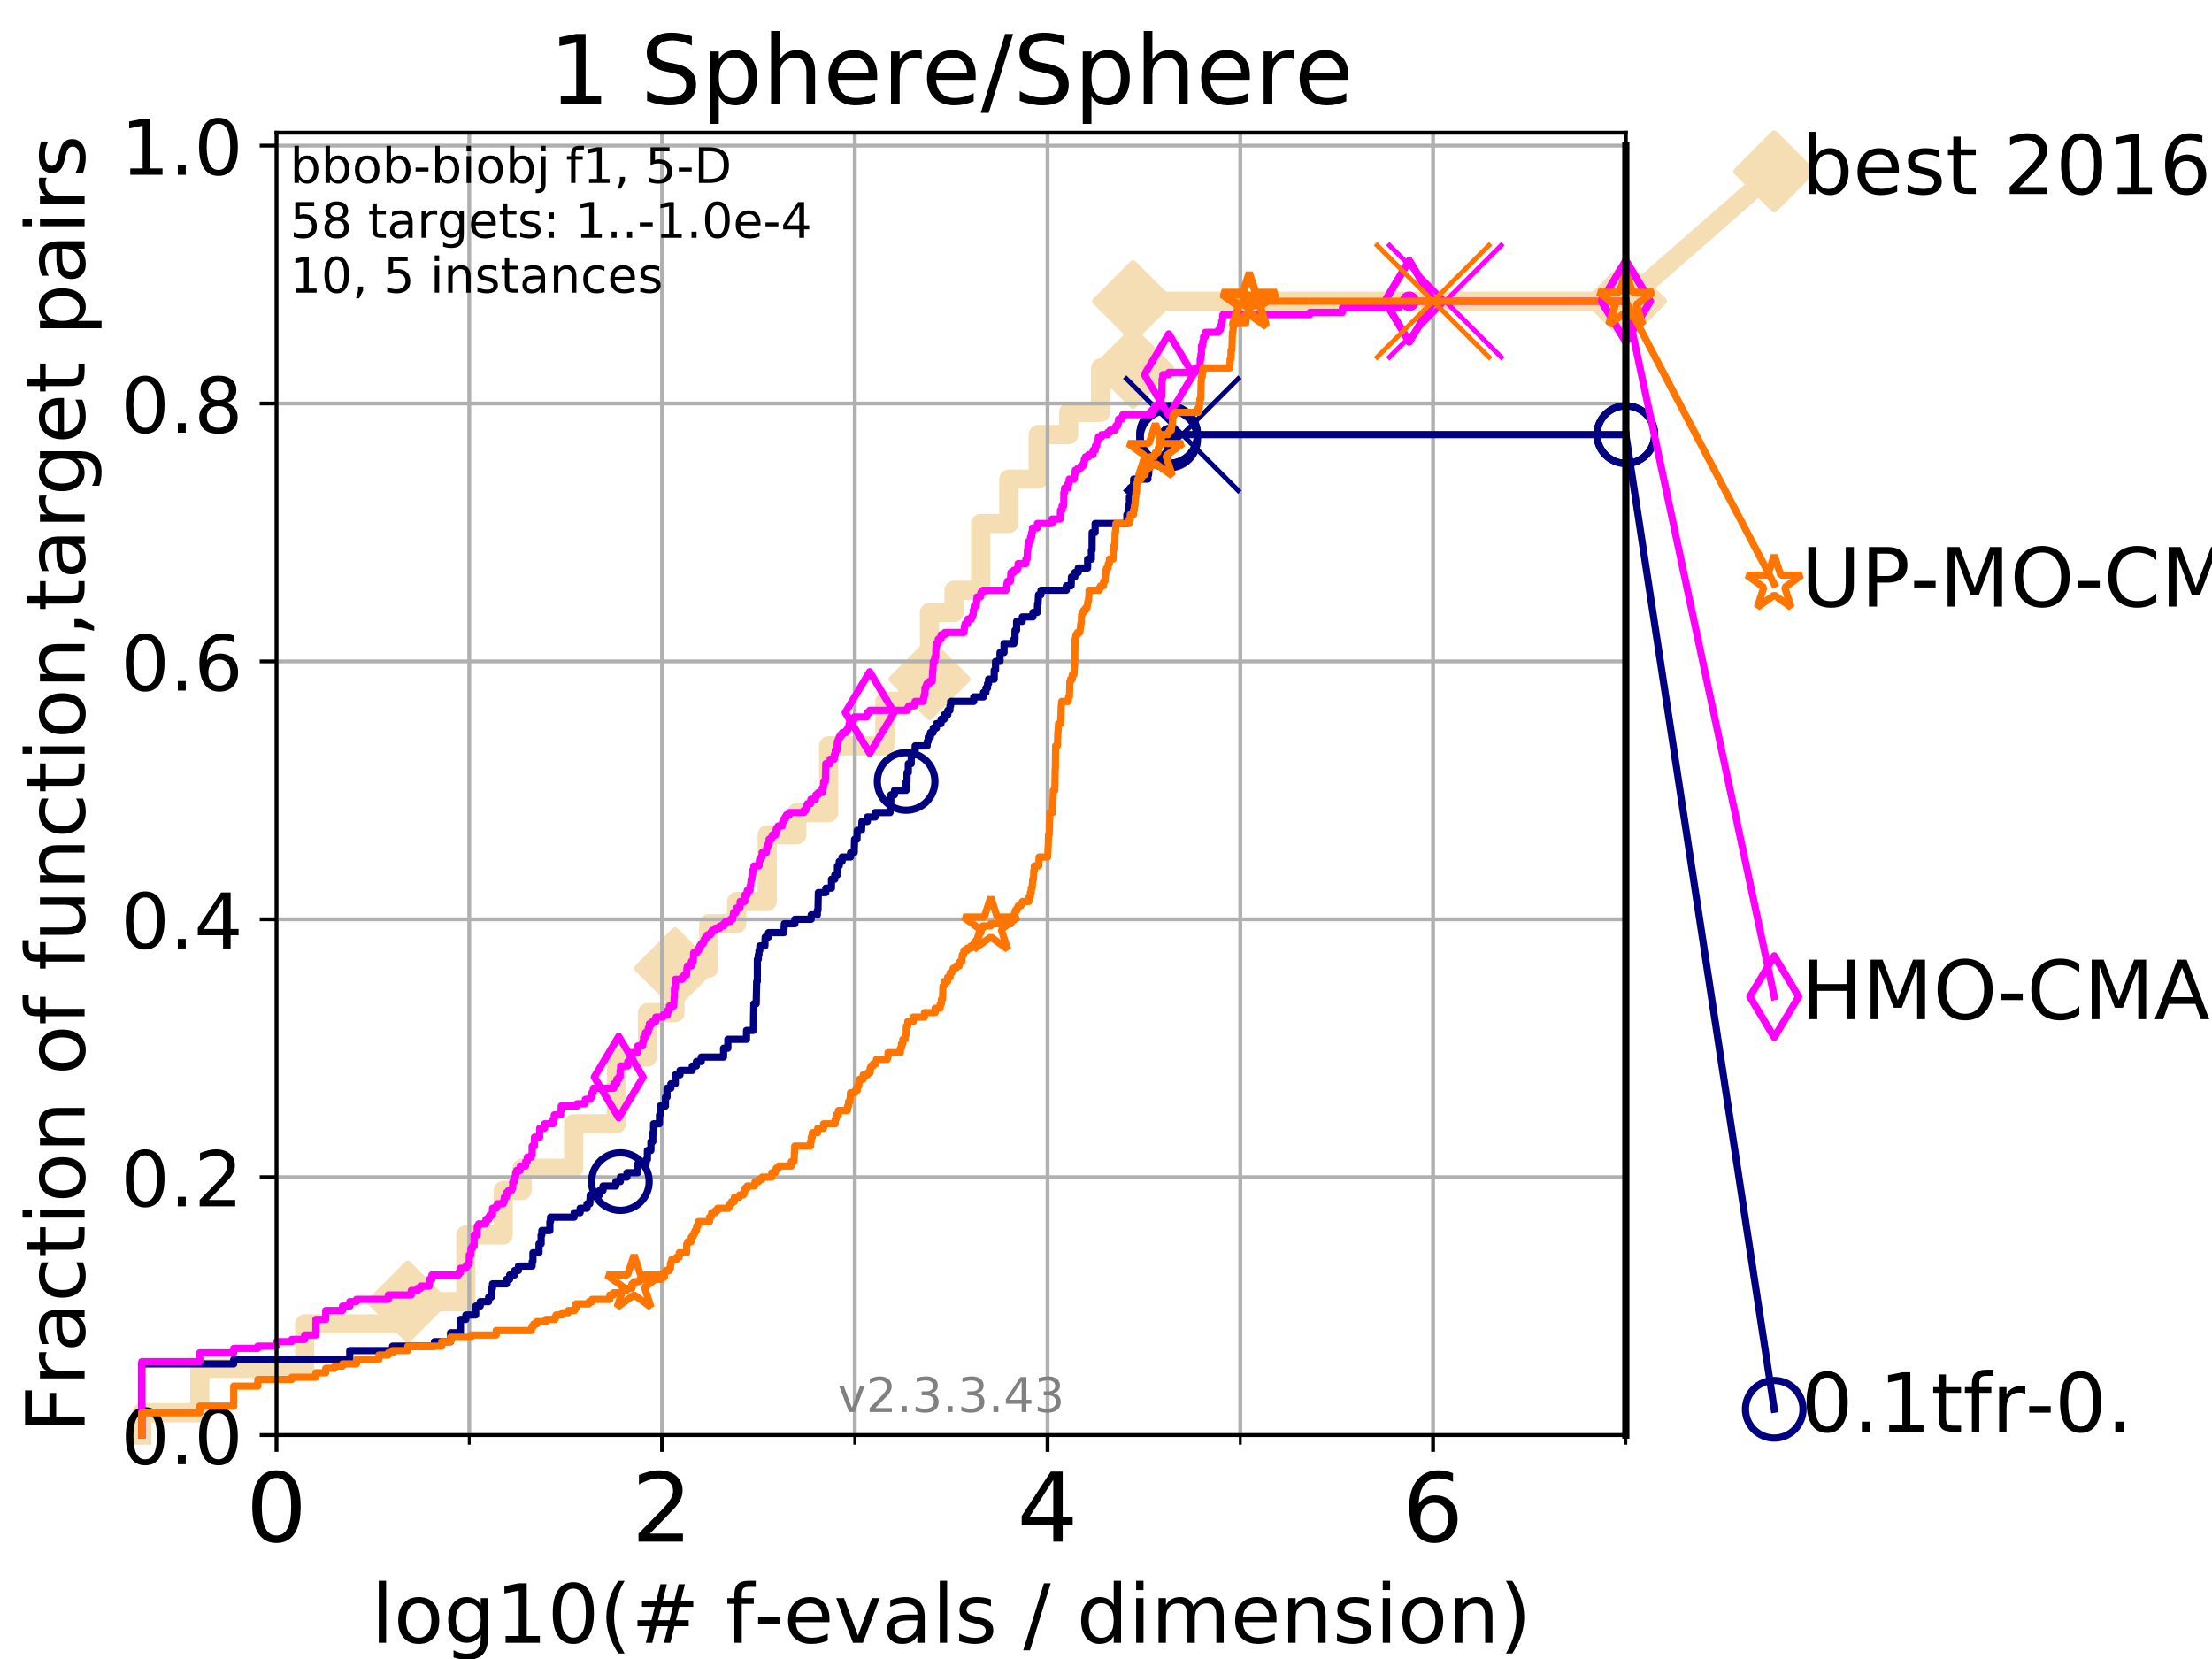 <?xml version="1.0" encoding="utf-8" standalone="no"?>
<!DOCTYPE svg PUBLIC "-//W3C//DTD SVG 1.1//EN"
  "http://www.w3.org/Graphics/SVG/1.1/DTD/svg11.dtd">
<!-- Created with matplotlib (https://matplotlib.org/) -->
<svg height="345.6pt" version="1.1" viewBox="0 0 460.8 345.6" width="460.8pt" xmlns="http://www.w3.org/2000/svg" xmlns:xlink="http://www.w3.org/1999/xlink">
 <defs>
  <style type="text/css">
*{stroke-linecap:butt;stroke-linejoin:round;}
  </style>
 </defs>
 <g id="figure_1">
  <g id="patch_1">
   <path d="M 0 345.6 
L 460.8 345.6 
L 460.8 0 
L 0 0 
z
" style="fill:#ffffff;"/>
  </g>
  <g id="axes_1">
   <g id="patch_2">
    <path d="M 57.6 298.944 
L 338.688 298.944 
L 338.688 27.648 
L 57.6 27.648 
z
" style="fill:#ffffff;"/>
   </g>
   <g id="line2d_1">
    <path d="M 29.533 298.944 
L 29.533 294.313 
L 41.621 294.313 
L 41.621 285.05 
L 63.468 285.05 
L 63.468 275.788 
L 84.956 275.788 
L 84.956 271.157 
L 97.044 271.157 
L 97.044 257.263 
L 104.826 257.263 
L 104.826 248.001 
L 108.764 248.001 
L 108.764 243.37 
L 119.503 243.37 
L 119.503 234.107 
L 128.411 234.107 
L 128.411 220.214 
L 134.87 220.214 
L 134.87 210.951 
L 140.619 210.951 
L 140.619 201.689 
L 147.65 201.689 
L 147.65 192.426 
L 153.467 192.426 
L 153.467 187.795 
L 159.818 187.795 
L 159.818 173.901 
L 165.978 173.901 
L 165.978 169.27 
L 172.626 169.27 
L 172.626 155.377 
L 184.331 155.377 
L 184.331 146.114 
L 189.12 146.114 
L 189.12 141.483 
L 193.625 141.483 
L 193.625 127.589 
L 198.742 127.589 
L 198.742 122.958 
L 204.3 122.958 
L 204.3 109.065 
L 210.156 109.065 
L 210.156 99.802 
L 216.286 99.802 
L 216.286 90.54 
L 222.629 90.54 
L 222.629 85.909 
L 229.276 85.909 
L 229.276 76.646 
L 236.041 76.646 
L 236.041 62.753 
L 338.688 62.753 
" style="fill:none;stroke:#f5deb3;stroke-linecap:square;stroke-width:4;"/>
   </g>
   <g id="line2d_2">
    <defs>
     <path d="M 0 7.778 
L 7.778 0 
L 0 -7.778 
L -7.778 0 
z
" id="m069ef2be5c" style="stroke:#f5deb3;stroke-linejoin:miter;stroke-width:1.5;"/>
    </defs>
    <g>
     <use style="fill:#f5deb3;stroke:#f5deb3;stroke-linejoin:miter;stroke-width:1.5;" x="84.956" xlink:href="#m069ef2be5c" y="271.157"/>
     <use style="fill:#f5deb3;stroke:#f5deb3;stroke-linejoin:miter;stroke-width:1.5;" x="140.619" xlink:href="#m069ef2be5c" y="201.689"/>
     <use style="fill:#f5deb3;stroke:#f5deb3;stroke-linejoin:miter;stroke-width:1.5;" x="193.625" xlink:href="#m069ef2be5c" y="141.483"/>
     <use style="fill:#f5deb3;stroke:#f5deb3;stroke-linejoin:miter;stroke-width:1.5;" x="236.041" xlink:href="#m069ef2be5c" y="76.646"/>
     <use style="fill:#f5deb3;stroke:#f5deb3;stroke-linejoin:miter;stroke-width:1.5;" x="236.041" xlink:href="#m069ef2be5c" y="62.753"/>
     <use style="fill:#f5deb3;stroke:#f5deb3;stroke-linejoin:miter;stroke-width:1.5;" x="338.688" xlink:href="#m069ef2be5c" y="62.753"/>
    </g>
   </g>
   <g id="line2d_3">
    <path style="fill:none;stroke:#f5deb3;stroke-linecap:square;stroke-width:4;"/>
    <g/>
   </g>
   <g id="line2d_4">
    <path d="M 338.688 62.753 
L 369.608 35.706 
" style="fill:none;stroke:#f5deb3;stroke-linecap:square;stroke-width:4;"/>
    <g>
     <use style="fill:#f5deb3;stroke:#f5deb3;stroke-linejoin:miter;stroke-width:1.5;" x="338.688" xlink:href="#m069ef2be5c" y="62.753"/>
     <use style="fill:#f5deb3;stroke:#f5deb3;stroke-linejoin:miter;stroke-width:1.5;" x="369.608" xlink:href="#m069ef2be5c" y="35.706"/>
    </g>
   </g>
   <g id="matplotlib.axis_1">
    <g id="xtick_1">
     <g id="line2d_5">
      <path clip-path="url(#pb218ab1531)" d="M 57.6 298.944 
L 57.6 27.648 
" style="fill:none;stroke:#b0b0b0;stroke-linecap:square;stroke-width:0.8;"/>
     </g>
     <g id="line2d_6">
      <defs>
       <path d="M 0 0 
L 0 3.5 
" id="mf96ee0963b" style="stroke:#000000;stroke-width:0.8;"/>
      </defs>
      <g>
       <use style="stroke:#000000;stroke-width:0.8;" x="57.6" xlink:href="#mf96ee0963b" y="298.944"/>
      </g>
     </g>
     <g id="text_1">
      <!-- 0 -->
      <defs>
       <path d="M 31.781 66.406 
Q 24.172 66.406 20.328 58.906 
Q 16.5 51.422 16.5 36.375 
Q 16.5 21.391 20.328 13.891 
Q 24.172 6.391 31.781 6.391 
Q 39.453 6.391 43.281 13.891 
Q 47.125 21.391 47.125 36.375 
Q 47.125 51.422 43.281 58.906 
Q 39.453 66.406 31.781 66.406 
z
M 31.781 74.219 
Q 44.047 74.219 50.516 64.516 
Q 56.984 54.828 56.984 36.375 
Q 56.984 17.969 50.516 8.266 
Q 44.047 -1.422 31.781 -1.422 
Q 19.531 -1.422 13.062 8.266 
Q 6.594 17.969 6.594 36.375 
Q 6.594 54.828 13.062 64.516 
Q 19.531 74.219 31.781 74.219 
z
" id="DejaVuSans-48"/>
      </defs>
      <g transform="translate(51.237 321.141)scale(0.2 -0.2)">
       <use xlink:href="#DejaVuSans-48"/>
      </g>
     </g>
    </g>
    <g id="xtick_2">
     <g id="line2d_7">
      <path clip-path="url(#pb218ab1531)" d="M 137.911 298.944 
L 137.911 27.648 
" style="fill:none;stroke:#b0b0b0;stroke-linecap:square;stroke-width:0.8;"/>
     </g>
     <g id="line2d_8">
      <g>
       <use style="stroke:#000000;stroke-width:0.8;" x="137.911" xlink:href="#mf96ee0963b" y="298.944"/>
      </g>
     </g>
     <g id="text_2">
      <!-- 2 -->
      <defs>
       <path d="M 19.188 8.297 
L 53.609 8.297 
L 53.609 0 
L 7.328 0 
L 7.328 8.297 
Q 12.938 14.109 22.625 23.891 
Q 32.328 33.688 34.812 36.531 
Q 39.547 41.844 41.422 45.531 
Q 43.312 49.219 43.312 52.781 
Q 43.312 58.594 39.234 62.25 
Q 35.156 65.922 28.609 65.922 
Q 23.969 65.922 18.812 64.312 
Q 13.672 62.703 7.812 59.422 
L 7.812 69.391 
Q 13.766 71.781 18.938 73 
Q 24.125 74.219 28.422 74.219 
Q 39.75 74.219 46.484 68.547 
Q 53.219 62.891 53.219 53.422 
Q 53.219 48.922 51.531 44.891 
Q 49.859 40.875 45.406 35.406 
Q 44.188 33.984 37.641 27.219 
Q 31.109 20.453 19.188 8.297 
z
" id="DejaVuSans-50"/>
      </defs>
      <g transform="translate(131.548 321.141)scale(0.2 -0.2)">
       <use xlink:href="#DejaVuSans-50"/>
      </g>
     </g>
    </g>
    <g id="xtick_3">
     <g id="line2d_9">
      <path clip-path="url(#pb218ab1531)" d="M 218.222 298.944 
L 218.222 27.648 
" style="fill:none;stroke:#b0b0b0;stroke-linecap:square;stroke-width:0.8;"/>
     </g>
     <g id="line2d_10">
      <g>
       <use style="stroke:#000000;stroke-width:0.8;" x="218.222" xlink:href="#mf96ee0963b" y="298.944"/>
      </g>
     </g>
     <g id="text_3">
      <!-- 4 -->
      <defs>
       <path d="M 37.797 64.312 
L 12.891 25.391 
L 37.797 25.391 
z
M 35.203 72.906 
L 47.609 72.906 
L 47.609 25.391 
L 58.016 25.391 
L 58.016 17.188 
L 47.609 17.188 
L 47.609 0 
L 37.797 0 
L 37.797 17.188 
L 4.891 17.188 
L 4.891 26.703 
z
" id="DejaVuSans-52"/>
      </defs>
      <g transform="translate(211.859 321.141)scale(0.2 -0.2)">
       <use xlink:href="#DejaVuSans-52"/>
      </g>
     </g>
    </g>
    <g id="xtick_4">
     <g id="line2d_11">
      <path clip-path="url(#pb218ab1531)" d="M 298.533 298.944 
L 298.533 27.648 
" style="fill:none;stroke:#b0b0b0;stroke-linecap:square;stroke-width:0.8;"/>
     </g>
     <g id="line2d_12">
      <g>
       <use style="stroke:#000000;stroke-width:0.8;" x="298.533" xlink:href="#mf96ee0963b" y="298.944"/>
      </g>
     </g>
     <g id="text_4">
      <!-- 6 -->
      <defs>
       <path d="M 33.016 40.375 
Q 26.375 40.375 22.484 35.828 
Q 18.609 31.297 18.609 23.391 
Q 18.609 15.531 22.484 10.953 
Q 26.375 6.391 33.016 6.391 
Q 39.656 6.391 43.531 10.953 
Q 47.406 15.531 47.406 23.391 
Q 47.406 31.297 43.531 35.828 
Q 39.656 40.375 33.016 40.375 
z
M 52.594 71.297 
L 52.594 62.312 
Q 48.875 64.062 45.094 64.984 
Q 41.312 65.922 37.594 65.922 
Q 27.828 65.922 22.672 59.328 
Q 17.531 52.734 16.797 39.406 
Q 19.672 43.656 24.016 45.922 
Q 28.375 48.188 33.594 48.188 
Q 44.578 48.188 50.953 41.516 
Q 57.328 34.859 57.328 23.391 
Q 57.328 12.156 50.688 5.359 
Q 44.047 -1.422 33.016 -1.422 
Q 20.359 -1.422 13.672 8.266 
Q 6.984 17.969 6.984 36.375 
Q 6.984 53.656 15.188 63.938 
Q 23.391 74.219 37.203 74.219 
Q 40.922 74.219 44.703 73.484 
Q 48.484 72.75 52.594 71.297 
z
" id="DejaVuSans-54"/>
      </defs>
      <g transform="translate(292.17 321.141)scale(0.2 -0.2)">
       <use xlink:href="#DejaVuSans-54"/>
      </g>
     </g>
    </g>
    <g id="xtick_5">
     <g id="line2d_13">
      <path clip-path="url(#pb218ab1531)" d="M 97.755 298.944 
L 97.755 27.648 
" style="fill:none;stroke:#b0b0b0;stroke-linecap:square;stroke-width:0.8;"/>
     </g>
     <g id="line2d_14">
      <defs>
       <path d="M 0 0 
L 0 2 
" id="m8b83b48340" style="stroke:#000000;stroke-width:0.6;"/>
      </defs>
      <g>
       <use style="stroke:#000000;stroke-width:0.6;" x="97.755" xlink:href="#m8b83b48340" y="298.944"/>
      </g>
     </g>
    </g>
    <g id="xtick_6">
     <g id="line2d_15">
      <path clip-path="url(#pb218ab1531)" d="M 178.066 298.944 
L 178.066 27.648 
" style="fill:none;stroke:#b0b0b0;stroke-linecap:square;stroke-width:0.8;"/>
     </g>
     <g id="line2d_16">
      <g>
       <use style="stroke:#000000;stroke-width:0.6;" x="178.066" xlink:href="#m8b83b48340" y="298.944"/>
      </g>
     </g>
    </g>
    <g id="xtick_7">
     <g id="line2d_17">
      <path clip-path="url(#pb218ab1531)" d="M 258.377 298.944 
L 258.377 27.648 
" style="fill:none;stroke:#b0b0b0;stroke-linecap:square;stroke-width:0.8;"/>
     </g>
     <g id="line2d_18">
      <g>
       <use style="stroke:#000000;stroke-width:0.6;" x="258.377" xlink:href="#m8b83b48340" y="298.944"/>
      </g>
     </g>
    </g>
    <g id="xtick_8">
     <g id="line2d_19">
      <path clip-path="url(#pb218ab1531)" d="M 338.688 298.944 
L 338.688 27.648 
" style="fill:none;stroke:#b0b0b0;stroke-linecap:square;stroke-width:0.8;"/>
     </g>
     <g id="line2d_20">
      <g>
       <use style="stroke:#000000;stroke-width:0.6;" x="338.688" xlink:href="#m8b83b48340" y="298.944"/>
      </g>
     </g>
    </g>
    <g id="text_5">
     <!-- log10(# f-evals / dimension) -->
     <defs>
      <path d="M 9.422 75.984 
L 18.406 75.984 
L 18.406 0 
L 9.422 0 
z
" id="DejaVuSans-108"/>
      <path d="M 30.609 48.391 
Q 23.391 48.391 19.188 42.75 
Q 14.984 37.109 14.984 27.297 
Q 14.984 17.484 19.156 11.844 
Q 23.344 6.203 30.609 6.203 
Q 37.797 6.203 41.984 11.859 
Q 46.188 17.531 46.188 27.297 
Q 46.188 37.016 41.984 42.703 
Q 37.797 48.391 30.609 48.391 
z
M 30.609 56 
Q 42.328 56 49.016 48.375 
Q 55.719 40.766 55.719 27.297 
Q 55.719 13.875 49.016 6.219 
Q 42.328 -1.422 30.609 -1.422 
Q 18.844 -1.422 12.172 6.219 
Q 5.516 13.875 5.516 27.297 
Q 5.516 40.766 12.172 48.375 
Q 18.844 56 30.609 56 
z
" id="DejaVuSans-111"/>
      <path d="M 45.406 27.984 
Q 45.406 37.75 41.375 43.109 
Q 37.359 48.484 30.078 48.484 
Q 22.859 48.484 18.828 43.109 
Q 14.797 37.75 14.797 27.984 
Q 14.797 18.266 18.828 12.891 
Q 22.859 7.516 30.078 7.516 
Q 37.359 7.516 41.375 12.891 
Q 45.406 18.266 45.406 27.984 
z
M 54.391 6.781 
Q 54.391 -7.172 48.188 -13.984 
Q 42 -20.797 29.203 -20.797 
Q 24.469 -20.797 20.266 -20.094 
Q 16.062 -19.391 12.109 -17.922 
L 12.109 -9.188 
Q 16.062 -11.328 19.922 -12.344 
Q 23.781 -13.375 27.781 -13.375 
Q 36.625 -13.375 41.016 -8.766 
Q 45.406 -4.156 45.406 5.172 
L 45.406 9.625 
Q 42.625 4.781 38.281 2.391 
Q 33.938 0 27.875 0 
Q 17.828 0 11.672 7.656 
Q 5.516 15.328 5.516 27.984 
Q 5.516 40.672 11.672 48.328 
Q 17.828 56 27.875 56 
Q 33.938 56 38.281 53.609 
Q 42.625 51.219 45.406 46.391 
L 45.406 54.688 
L 54.391 54.688 
z
" id="DejaVuSans-103"/>
      <path d="M 12.406 8.297 
L 28.516 8.297 
L 28.516 63.922 
L 10.984 60.406 
L 10.984 69.391 
L 28.422 72.906 
L 38.281 72.906 
L 38.281 8.297 
L 54.391 8.297 
L 54.391 0 
L 12.406 0 
z
" id="DejaVuSans-49"/>
      <path d="M 31 75.875 
Q 24.469 64.656 21.281 53.656 
Q 18.109 42.672 18.109 31.391 
Q 18.109 20.125 21.312 9.062 
Q 24.516 -2 31 -13.188 
L 23.188 -13.188 
Q 15.875 -1.703 12.234 9.375 
Q 8.594 20.453 8.594 31.391 
Q 8.594 42.281 12.203 53.312 
Q 15.828 64.359 23.188 75.875 
z
" id="DejaVuSans-40"/>
      <path d="M 51.125 44 
L 36.922 44 
L 32.812 27.688 
L 47.125 27.688 
z
M 43.797 71.781 
L 38.719 51.516 
L 52.984 51.516 
L 58.109 71.781 
L 65.922 71.781 
L 60.891 51.516 
L 76.125 51.516 
L 76.125 44 
L 58.984 44 
L 54.984 27.688 
L 70.516 27.688 
L 70.516 20.219 
L 53.078 20.219 
L 48 0 
L 40.188 0 
L 45.219 20.219 
L 30.906 20.219 
L 25.875 0 
L 18.016 0 
L 23.094 20.219 
L 7.719 20.219 
L 7.719 27.688 
L 24.906 27.688 
L 29 44 
L 13.281 44 
L 13.281 51.516 
L 30.906 51.516 
L 35.891 71.781 
z
" id="DejaVuSans-35"/>
      <path id="DejaVuSans-32"/>
      <path d="M 37.109 75.984 
L 37.109 68.5 
L 28.516 68.5 
Q 23.688 68.5 21.797 66.547 
Q 19.922 64.594 19.922 59.516 
L 19.922 54.688 
L 34.719 54.688 
L 34.719 47.703 
L 19.922 47.703 
L 19.922 0 
L 10.891 0 
L 10.891 47.703 
L 2.297 47.703 
L 2.297 54.688 
L 10.891 54.688 
L 10.891 58.5 
Q 10.891 67.625 15.141 71.797 
Q 19.391 75.984 28.609 75.984 
z
" id="DejaVuSans-102"/>
      <path d="M 4.891 31.391 
L 31.203 31.391 
L 31.203 23.391 
L 4.891 23.391 
z
" id="DejaVuSans-45"/>
      <path d="M 56.203 29.594 
L 56.203 25.203 
L 14.891 25.203 
Q 15.484 15.922 20.484 11.062 
Q 25.484 6.203 34.422 6.203 
Q 39.594 6.203 44.453 7.469 
Q 49.312 8.734 54.109 11.281 
L 54.109 2.781 
Q 49.266 0.734 44.188 -0.344 
Q 39.109 -1.422 33.891 -1.422 
Q 20.797 -1.422 13.156 6.188 
Q 5.516 13.812 5.516 26.812 
Q 5.516 40.234 12.766 48.109 
Q 20.016 56 32.328 56 
Q 43.359 56 49.781 48.891 
Q 56.203 41.797 56.203 29.594 
z
M 47.219 32.234 
Q 47.125 39.594 43.094 43.984 
Q 39.062 48.391 32.422 48.391 
Q 24.906 48.391 20.391 44.141 
Q 15.875 39.891 15.188 32.172 
z
" id="DejaVuSans-101"/>
      <path d="M 2.984 54.688 
L 12.5 54.688 
L 29.594 8.797 
L 46.688 54.688 
L 56.203 54.688 
L 35.688 0 
L 23.484 0 
z
" id="DejaVuSans-118"/>
      <path d="M 34.281 27.484 
Q 23.391 27.484 19.188 25 
Q 14.984 22.516 14.984 16.5 
Q 14.984 11.719 18.141 8.906 
Q 21.297 6.109 26.703 6.109 
Q 34.188 6.109 38.703 11.406 
Q 43.219 16.703 43.219 25.484 
L 43.219 27.484 
z
M 52.203 31.203 
L 52.203 0 
L 43.219 0 
L 43.219 8.297 
Q 40.141 3.328 35.547 0.953 
Q 30.953 -1.422 24.312 -1.422 
Q 15.922 -1.422 10.953 3.297 
Q 6 8.016 6 15.922 
Q 6 25.141 12.172 29.828 
Q 18.359 34.516 30.609 34.516 
L 43.219 34.516 
L 43.219 35.406 
Q 43.219 41.609 39.141 45 
Q 35.062 48.391 27.688 48.391 
Q 23 48.391 18.547 47.266 
Q 14.109 46.141 10.016 43.891 
L 10.016 52.203 
Q 14.938 54.109 19.578 55.047 
Q 24.219 56 28.609 56 
Q 40.484 56 46.344 49.844 
Q 52.203 43.703 52.203 31.203 
z
" id="DejaVuSans-97"/>
      <path d="M 44.281 53.078 
L 44.281 44.578 
Q 40.484 46.531 36.375 47.5 
Q 32.281 48.484 27.875 48.484 
Q 21.188 48.484 17.844 46.438 
Q 14.5 44.391 14.5 40.281 
Q 14.5 37.156 16.891 35.375 
Q 19.281 33.594 26.516 31.984 
L 29.594 31.297 
Q 39.156 29.25 43.188 25.516 
Q 47.219 21.781 47.219 15.094 
Q 47.219 7.469 41.188 3.016 
Q 35.156 -1.422 24.609 -1.422 
Q 20.219 -1.422 15.453 -0.562 
Q 10.688 0.297 5.422 2 
L 5.422 11.281 
Q 10.406 8.688 15.234 7.391 
Q 20.062 6.109 24.812 6.109 
Q 31.156 6.109 34.562 8.281 
Q 37.984 10.453 37.984 14.406 
Q 37.984 18.062 35.516 20.016 
Q 33.062 21.969 24.703 23.781 
L 21.578 24.516 
Q 13.234 26.266 9.516 29.906 
Q 5.812 33.547 5.812 39.891 
Q 5.812 47.609 11.281 51.797 
Q 16.75 56 26.812 56 
Q 31.781 56 36.172 55.266 
Q 40.578 54.547 44.281 53.078 
z
" id="DejaVuSans-115"/>
      <path d="M 25.391 72.906 
L 33.688 72.906 
L 8.297 -9.281 
L 0 -9.281 
z
" id="DejaVuSans-47"/>
      <path d="M 45.406 46.391 
L 45.406 75.984 
L 54.391 75.984 
L 54.391 0 
L 45.406 0 
L 45.406 8.203 
Q 42.578 3.328 38.25 0.953 
Q 33.938 -1.422 27.875 -1.422 
Q 17.969 -1.422 11.734 6.484 
Q 5.516 14.406 5.516 27.297 
Q 5.516 40.188 11.734 48.094 
Q 17.969 56 27.875 56 
Q 33.938 56 38.25 53.625 
Q 42.578 51.266 45.406 46.391 
z
M 14.797 27.297 
Q 14.797 17.391 18.875 11.75 
Q 22.953 6.109 30.078 6.109 
Q 37.203 6.109 41.297 11.75 
Q 45.406 17.391 45.406 27.297 
Q 45.406 37.203 41.297 42.844 
Q 37.203 48.484 30.078 48.484 
Q 22.953 48.484 18.875 42.844 
Q 14.797 37.203 14.797 27.297 
z
" id="DejaVuSans-100"/>
      <path d="M 9.422 54.688 
L 18.406 54.688 
L 18.406 0 
L 9.422 0 
z
M 9.422 75.984 
L 18.406 75.984 
L 18.406 64.594 
L 9.422 64.594 
z
" id="DejaVuSans-105"/>
      <path d="M 52 44.188 
Q 55.375 50.25 60.062 53.125 
Q 64.75 56 71.094 56 
Q 79.641 56 84.281 50.016 
Q 88.922 44.047 88.922 33.016 
L 88.922 0 
L 79.891 0 
L 79.891 32.719 
Q 79.891 40.578 77.094 44.375 
Q 74.312 48.188 68.609 48.188 
Q 61.625 48.188 57.562 43.547 
Q 53.516 38.922 53.516 30.906 
L 53.516 0 
L 44.484 0 
L 44.484 32.719 
Q 44.484 40.625 41.703 44.406 
Q 38.922 48.188 33.109 48.188 
Q 26.219 48.188 22.156 43.531 
Q 18.109 38.875 18.109 30.906 
L 18.109 0 
L 9.078 0 
L 9.078 54.688 
L 18.109 54.688 
L 18.109 46.188 
Q 21.188 51.219 25.484 53.609 
Q 29.781 56 35.688 56 
Q 41.656 56 45.828 52.969 
Q 50 49.953 52 44.188 
z
" id="DejaVuSans-109"/>
      <path d="M 54.891 33.016 
L 54.891 0 
L 45.906 0 
L 45.906 32.719 
Q 45.906 40.484 42.875 44.328 
Q 39.844 48.188 33.797 48.188 
Q 26.516 48.188 22.312 43.547 
Q 18.109 38.922 18.109 30.906 
L 18.109 0 
L 9.078 0 
L 9.078 54.688 
L 18.109 54.688 
L 18.109 46.188 
Q 21.344 51.125 25.703 53.562 
Q 30.078 56 35.797 56 
Q 45.219 56 50.047 50.172 
Q 54.891 44.344 54.891 33.016 
z
" id="DejaVuSans-110"/>
      <path d="M 8.016 75.875 
L 15.828 75.875 
Q 23.141 64.359 26.781 53.312 
Q 30.422 42.281 30.422 31.391 
Q 30.422 20.453 26.781 9.375 
Q 23.141 -1.703 15.828 -13.188 
L 8.016 -13.188 
Q 14.5 -2 17.703 9.062 
Q 20.906 20.125 20.906 31.391 
Q 20.906 42.672 17.703 53.656 
Q 14.5 64.656 8.016 75.875 
z
" id="DejaVuSans-41"/>
     </defs>
     <g transform="translate(77.303 342.218)scale(0.17 -0.17)">
      <use xlink:href="#DejaVuSans-108"/>
      <use x="27.783" xlink:href="#DejaVuSans-111"/>
      <use x="88.965" xlink:href="#DejaVuSans-103"/>
      <use x="152.441" xlink:href="#DejaVuSans-49"/>
      <use x="216.064" xlink:href="#DejaVuSans-48"/>
      <use x="279.688" xlink:href="#DejaVuSans-40"/>
      <use x="318.701" xlink:href="#DejaVuSans-35"/>
      <use x="402.49" xlink:href="#DejaVuSans-32"/>
      <use x="434.277" xlink:href="#DejaVuSans-102"/>
      <use x="469.404" xlink:href="#DejaVuSans-45"/>
      <use x="505.488" xlink:href="#DejaVuSans-101"/>
      <use x="567.012" xlink:href="#DejaVuSans-118"/>
      <use x="626.191" xlink:href="#DejaVuSans-97"/>
      <use x="687.471" xlink:href="#DejaVuSans-108"/>
      <use x="715.254" xlink:href="#DejaVuSans-115"/>
      <use x="767.354" xlink:href="#DejaVuSans-32"/>
      <use x="799.141" xlink:href="#DejaVuSans-47"/>
      <use x="832.832" xlink:href="#DejaVuSans-32"/>
      <use x="864.619" xlink:href="#DejaVuSans-100"/>
      <use x="928.096" xlink:href="#DejaVuSans-105"/>
      <use x="955.879" xlink:href="#DejaVuSans-109"/>
      <use x="1053.291" xlink:href="#DejaVuSans-101"/>
      <use x="1114.814" xlink:href="#DejaVuSans-110"/>
      <use x="1178.193" xlink:href="#DejaVuSans-115"/>
      <use x="1230.293" xlink:href="#DejaVuSans-105"/>
      <use x="1258.076" xlink:href="#DejaVuSans-111"/>
      <use x="1319.258" xlink:href="#DejaVuSans-110"/>
      <use x="1382.637" xlink:href="#DejaVuSans-41"/>
     </g>
    </g>
   </g>
   <g id="matplotlib.axis_2">
    <g id="ytick_1">
     <g id="line2d_21">
      <path clip-path="url(#pb218ab1531)" d="M 57.6 298.944 
L 338.688 298.944 
" style="fill:none;stroke:#b0b0b0;stroke-linecap:square;stroke-width:0.8;"/>
     </g>
     <g id="line2d_22">
      <defs>
       <path d="M 0 0 
L -3.5 0 
" id="macaaf705c0" style="stroke:#000000;stroke-width:0.8;"/>
      </defs>
      <g>
       <use style="stroke:#000000;stroke-width:0.8;" x="57.6" xlink:href="#macaaf705c0" y="298.944"/>
      </g>
     </g>
     <g id="text_6">
      <!-- 0.0 -->
      <defs>
       <path d="M 10.688 12.406 
L 21 12.406 
L 21 0 
L 10.688 0 
z
" id="DejaVuSans-46"/>
      </defs>
      <g transform="translate(25.155 305.023)scale(0.16 -0.16)">
       <use xlink:href="#DejaVuSans-48"/>
       <use x="63.623" xlink:href="#DejaVuSans-46"/>
       <use x="95.41" xlink:href="#DejaVuSans-48"/>
      </g>
     </g>
    </g>
    <g id="ytick_2">
     <g id="line2d_23">
      <path clip-path="url(#pb218ab1531)" d="M 57.6 245.222 
L 338.688 245.222 
" style="fill:none;stroke:#b0b0b0;stroke-linecap:square;stroke-width:0.8;"/>
     </g>
     <g id="line2d_24">
      <g>
       <use style="stroke:#000000;stroke-width:0.8;" x="57.6" xlink:href="#macaaf705c0" y="245.222"/>
      </g>
     </g>
     <g id="text_7">
      <!-- 0.2 -->
      <g transform="translate(25.155 251.301)scale(0.16 -0.16)">
       <use xlink:href="#DejaVuSans-48"/>
       <use x="63.623" xlink:href="#DejaVuSans-46"/>
       <use x="95.41" xlink:href="#DejaVuSans-50"/>
      </g>
     </g>
    </g>
    <g id="ytick_3">
     <g id="line2d_25">
      <path clip-path="url(#pb218ab1531)" d="M 57.6 191.5 
L 338.688 191.5 
" style="fill:none;stroke:#b0b0b0;stroke-linecap:square;stroke-width:0.8;"/>
     </g>
     <g id="line2d_26">
      <g>
       <use style="stroke:#000000;stroke-width:0.8;" x="57.6" xlink:href="#macaaf705c0" y="191.5"/>
      </g>
     </g>
     <g id="text_8">
      <!-- 0.4 -->
      <g transform="translate(25.155 197.579)scale(0.16 -0.16)">
       <use xlink:href="#DejaVuSans-48"/>
       <use x="63.623" xlink:href="#DejaVuSans-46"/>
       <use x="95.41" xlink:href="#DejaVuSans-52"/>
      </g>
     </g>
    </g>
    <g id="ytick_4">
     <g id="line2d_27">
      <path clip-path="url(#pb218ab1531)" d="M 57.6 137.778 
L 338.688 137.778 
" style="fill:none;stroke:#b0b0b0;stroke-linecap:square;stroke-width:0.8;"/>
     </g>
     <g id="line2d_28">
      <g>
       <use style="stroke:#000000;stroke-width:0.8;" x="57.6" xlink:href="#macaaf705c0" y="137.778"/>
      </g>
     </g>
     <g id="text_9">
      <!-- 0.6 -->
      <g transform="translate(25.155 143.857)scale(0.16 -0.16)">
       <use xlink:href="#DejaVuSans-48"/>
       <use x="63.623" xlink:href="#DejaVuSans-46"/>
       <use x="95.41" xlink:href="#DejaVuSans-54"/>
      </g>
     </g>
    </g>
    <g id="ytick_5">
     <g id="line2d_29">
      <path clip-path="url(#pb218ab1531)" d="M 57.6 84.056 
L 338.688 84.056 
" style="fill:none;stroke:#b0b0b0;stroke-linecap:square;stroke-width:0.8;"/>
     </g>
     <g id="line2d_30">
      <g>
       <use style="stroke:#000000;stroke-width:0.8;" x="57.6" xlink:href="#macaaf705c0" y="84.056"/>
      </g>
     </g>
     <g id="text_10">
      <!-- 0.8 -->
      <defs>
       <path d="M 31.781 34.625 
Q 24.75 34.625 20.719 30.859 
Q 16.703 27.094 16.703 20.516 
Q 16.703 13.922 20.719 10.156 
Q 24.75 6.391 31.781 6.391 
Q 38.812 6.391 42.859 10.172 
Q 46.922 13.969 46.922 20.516 
Q 46.922 27.094 42.891 30.859 
Q 38.875 34.625 31.781 34.625 
z
M 21.922 38.812 
Q 15.578 40.375 12.031 44.719 
Q 8.5 49.078 8.5 55.328 
Q 8.5 64.062 14.719 69.141 
Q 20.953 74.219 31.781 74.219 
Q 42.672 74.219 48.875 69.141 
Q 55.078 64.062 55.078 55.328 
Q 55.078 49.078 51.531 44.719 
Q 48 40.375 41.703 38.812 
Q 48.828 37.156 52.797 32.312 
Q 56.781 27.484 56.781 20.516 
Q 56.781 9.906 50.312 4.234 
Q 43.844 -1.422 31.781 -1.422 
Q 19.734 -1.422 13.25 4.234 
Q 6.781 9.906 6.781 20.516 
Q 6.781 27.484 10.781 32.312 
Q 14.797 37.156 21.922 38.812 
z
M 18.312 54.391 
Q 18.312 48.734 21.844 45.562 
Q 25.391 42.391 31.781 42.391 
Q 38.141 42.391 41.719 45.562 
Q 45.312 48.734 45.312 54.391 
Q 45.312 60.062 41.719 63.234 
Q 38.141 66.406 31.781 66.406 
Q 25.391 66.406 21.844 63.234 
Q 18.312 60.062 18.312 54.391 
z
" id="DejaVuSans-56"/>
      </defs>
      <g transform="translate(25.155 90.135)scale(0.16 -0.16)">
       <use xlink:href="#DejaVuSans-48"/>
       <use x="63.623" xlink:href="#DejaVuSans-46"/>
       <use x="95.41" xlink:href="#DejaVuSans-56"/>
      </g>
     </g>
    </g>
    <g id="ytick_6">
     <g id="line2d_31">
      <path clip-path="url(#pb218ab1531)" d="M 57.6 30.334 
L 338.688 30.334 
" style="fill:none;stroke:#b0b0b0;stroke-linecap:square;stroke-width:0.8;"/>
     </g>
     <g id="line2d_32">
      <g>
       <use style="stroke:#000000;stroke-width:0.8;" x="57.6" xlink:href="#macaaf705c0" y="30.334"/>
      </g>
     </g>
     <g id="text_11">
      <!-- 1.0 -->
      <g transform="translate(25.155 36.413)scale(0.16 -0.16)">
       <use xlink:href="#DejaVuSans-49"/>
       <use x="63.623" xlink:href="#DejaVuSans-46"/>
       <use x="95.41" xlink:href="#DejaVuSans-48"/>
      </g>
     </g>
    </g>
    <g id="text_12">
     <!-- Fraction of function,target pairs -->
     <defs>
      <path d="M 9.812 72.906 
L 51.703 72.906 
L 51.703 64.594 
L 19.672 64.594 
L 19.672 43.109 
L 48.578 43.109 
L 48.578 34.812 
L 19.672 34.812 
L 19.672 0 
L 9.812 0 
z
" id="DejaVuSans-70"/>
      <path d="M 41.109 46.297 
Q 39.594 47.172 37.812 47.578 
Q 36.031 48 33.891 48 
Q 26.266 48 22.188 43.047 
Q 18.109 38.094 18.109 28.812 
L 18.109 0 
L 9.078 0 
L 9.078 54.688 
L 18.109 54.688 
L 18.109 46.188 
Q 20.953 51.172 25.484 53.578 
Q 30.031 56 36.531 56 
Q 37.453 56 38.578 55.875 
Q 39.703 55.766 41.062 55.516 
z
" id="DejaVuSans-114"/>
      <path d="M 48.781 52.594 
L 48.781 44.188 
Q 44.969 46.297 41.141 47.344 
Q 37.312 48.391 33.406 48.391 
Q 24.656 48.391 19.812 42.844 
Q 14.984 37.312 14.984 27.297 
Q 14.984 17.281 19.812 11.734 
Q 24.656 6.203 33.406 6.203 
Q 37.312 6.203 41.141 7.25 
Q 44.969 8.297 48.781 10.406 
L 48.781 2.094 
Q 45.016 0.344 40.984 -0.531 
Q 36.969 -1.422 32.422 -1.422 
Q 20.062 -1.422 12.781 6.344 
Q 5.516 14.109 5.516 27.297 
Q 5.516 40.672 12.859 48.328 
Q 20.219 56 33.016 56 
Q 37.156 56 41.109 55.141 
Q 45.062 54.297 48.781 52.594 
z
" id="DejaVuSans-99"/>
      <path d="M 18.312 70.219 
L 18.312 54.688 
L 36.812 54.688 
L 36.812 47.703 
L 18.312 47.703 
L 18.312 18.016 
Q 18.312 11.328 20.141 9.422 
Q 21.969 7.516 27.594 7.516 
L 36.812 7.516 
L 36.812 0 
L 27.594 0 
Q 17.188 0 13.234 3.875 
Q 9.281 7.766 9.281 18.016 
L 9.281 47.703 
L 2.688 47.703 
L 2.688 54.688 
L 9.281 54.688 
L 9.281 70.219 
z
" id="DejaVuSans-116"/>
      <path d="M 8.5 21.578 
L 8.5 54.688 
L 17.484 54.688 
L 17.484 21.922 
Q 17.484 14.156 20.5 10.266 
Q 23.531 6.391 29.594 6.391 
Q 36.859 6.391 41.078 11.031 
Q 45.312 15.672 45.312 23.688 
L 45.312 54.688 
L 54.297 54.688 
L 54.297 0 
L 45.312 0 
L 45.312 8.406 
Q 42.047 3.422 37.719 1 
Q 33.406 -1.422 27.688 -1.422 
Q 18.266 -1.422 13.375 4.438 
Q 8.5 10.297 8.5 21.578 
z
M 31.109 56 
z
" id="DejaVuSans-117"/>
      <path d="M 11.719 12.406 
L 22.016 12.406 
L 22.016 4 
L 14.016 -11.625 
L 7.719 -11.625 
L 11.719 4 
z
" id="DejaVuSans-44"/>
      <path d="M 18.109 8.203 
L 18.109 -20.797 
L 9.078 -20.797 
L 9.078 54.688 
L 18.109 54.688 
L 18.109 46.391 
Q 20.953 51.266 25.266 53.625 
Q 29.594 56 35.594 56 
Q 45.562 56 51.781 48.094 
Q 58.016 40.188 58.016 27.297 
Q 58.016 14.406 51.781 6.484 
Q 45.562 -1.422 35.594 -1.422 
Q 29.594 -1.422 25.266 0.953 
Q 20.953 3.328 18.109 8.203 
z
M 48.688 27.297 
Q 48.688 37.203 44.609 42.844 
Q 40.531 48.484 33.406 48.484 
Q 26.266 48.484 22.188 42.844 
Q 18.109 37.203 18.109 27.297 
Q 18.109 17.391 22.188 11.75 
Q 26.266 6.109 33.406 6.109 
Q 40.531 6.109 44.609 11.75 
Q 48.688 17.391 48.688 27.297 
z
" id="DejaVuSans-112"/>
     </defs>
     <g transform="translate(17.62 298.435)rotate(-90)scale(0.17 -0.17)">
      <use xlink:href="#DejaVuSans-70"/>
      <use x="57.41" xlink:href="#DejaVuSans-114"/>
      <use x="98.523" xlink:href="#DejaVuSans-97"/>
      <use x="159.803" xlink:href="#DejaVuSans-99"/>
      <use x="214.783" xlink:href="#DejaVuSans-116"/>
      <use x="253.992" xlink:href="#DejaVuSans-105"/>
      <use x="281.775" xlink:href="#DejaVuSans-111"/>
      <use x="342.957" xlink:href="#DejaVuSans-110"/>
      <use x="406.336" xlink:href="#DejaVuSans-32"/>
      <use x="438.123" xlink:href="#DejaVuSans-111"/>
      <use x="499.305" xlink:href="#DejaVuSans-102"/>
      <use x="534.51" xlink:href="#DejaVuSans-32"/>
      <use x="566.297" xlink:href="#DejaVuSans-102"/>
      <use x="601.502" xlink:href="#DejaVuSans-117"/>
      <use x="664.881" xlink:href="#DejaVuSans-110"/>
      <use x="728.26" xlink:href="#DejaVuSans-99"/>
      <use x="783.24" xlink:href="#DejaVuSans-116"/>
      <use x="822.449" xlink:href="#DejaVuSans-105"/>
      <use x="850.232" xlink:href="#DejaVuSans-111"/>
      <use x="911.414" xlink:href="#DejaVuSans-110"/>
      <use x="974.793" xlink:href="#DejaVuSans-44"/>
      <use x="1006.58" xlink:href="#DejaVuSans-116"/>
      <use x="1045.789" xlink:href="#DejaVuSans-97"/>
      <use x="1107.068" xlink:href="#DejaVuSans-114"/>
      <use x="1148.166" xlink:href="#DejaVuSans-103"/>
      <use x="1211.643" xlink:href="#DejaVuSans-101"/>
      <use x="1273.166" xlink:href="#DejaVuSans-116"/>
      <use x="1312.375" xlink:href="#DejaVuSans-32"/>
      <use x="1344.162" xlink:href="#DejaVuSans-112"/>
      <use x="1407.639" xlink:href="#DejaVuSans-97"/>
      <use x="1468.918" xlink:href="#DejaVuSans-105"/>
      <use x="1496.701" xlink:href="#DejaVuSans-114"/>
      <use x="1537.814" xlink:href="#DejaVuSans-115"/>
     </g>
    </g>
   </g>
   <g id="line2d_33">
    <defs>
     <path d="M 0 1.5 
C 0.398 1.5 0.779 1.342 1.061 1.061 
C 1.342 0.779 1.5 0.398 1.5 0 
C 1.5 -0.398 1.342 -0.779 1.061 -1.061 
C 0.779 -1.342 0.398 -1.5 0 -1.5 
C -0.398 -1.5 -0.779 -1.342 -1.061 -1.061 
C -1.342 -0.779 -1.5 -0.398 -1.5 0 
C -1.5 0.398 -1.342 0.779 -1.061 1.061 
C -0.779 1.342 -0.398 1.5 0 1.5 
z
" id="m6008600887" style="stroke:#f5deb3;"/>
    </defs>
    <g>
     <use style="fill:#f5deb3;stroke:#f5deb3;" x="236.041" xlink:href="#m6008600887" y="62.753"/>
     <use style="fill:#f5deb3;stroke:#f5deb3;" x="236.041" xlink:href="#m6008600887" y="62.753"/>
    </g>
   </g>
   <g id="line2d_34">
    <defs>
     <path d="M 0 1.5 
C 0.398 1.5 0.779 1.342 1.061 1.061 
C 1.342 0.779 1.5 0.398 1.5 0 
C 1.5 -0.398 1.342 -0.779 1.061 -1.061 
C 0.779 -1.342 0.398 -1.5 0 -1.5 
C -0.398 -1.5 -0.779 -1.342 -1.061 -1.061 
C -1.342 -0.779 -1.5 -0.398 -1.5 0 
C -1.5 0.398 -1.342 0.779 -1.061 1.061 
C -0.779 1.342 -0.398 1.5 0 1.5 
z
" id="ma7768ac687" style="stroke:#000080;"/>
    </defs>
    <g>
     <use style="fill:#000080;stroke:#000080;" x="243.459" xlink:href="#ma7768ac687" y="90.54"/>
     <use style="fill:#000080;stroke:#000080;" x="243.459" xlink:href="#ma7768ac687" y="90.54"/>
    </g>
   </g>
   <g id="line2d_35">
    <path d="M 29.533 298.944 
L 29.533 284.124 
L 48.692 284.124 
L 48.692 283.198 
L 72.868 283.198 
L 72.868 281.345 
L 81.776 281.345 
L 81.776 280.419 
L 90.509 280.419 
L 90.509 279.493 
L 93.864 279.493 
L 93.864 277.64 
L 95.918 277.64 
L 95.918 274.862 
L 97.044 274.862 
L 97.044 273.935 
L 99.098 273.935 
L 99.098 272.083 
L 100.04 272.083 
L 100.04 271.157 
L 101.786 271.157 
L 101.786 270.231 
L 102.331 270.231 
L 102.331 268.378 
L 102.597 268.378 
L 102.597 267.452 
L 105.51 267.452 
L 105.51 266.526 
L 106.169 266.526 
L 106.169 265.599 
L 107.213 265.599 
L 107.213 264.673 
L 108.006 264.673 
L 108.006 263.747 
L 110.86 263.747 
L 110.86 262.821 
L 111.023 262.821 
L 111.023 260.968 
L 112.281 260.968 
L 112.281 259.116 
L 112.73 259.116 
L 112.73 257.263 
L 112.877 257.263 
L 112.877 256.337 
L 114.552 256.337 
L 114.552 254.484 
L 114.685 254.484 
L 114.685 253.558 
L 119.603 253.558 
L 119.603 252.632 
L 120.852 252.632 
L 120.852 251.706 
L 122.277 251.706 
L 122.277 250.779 
L 122.865 250.779 
L 122.948 248.927 
L 124.892 248.927 
L 124.892 248.001 
L 125.612 248.001 
L 125.612 247.075 
L 128.291 247.075 
L 128.291 246.148 
L 129.233 246.148 
L 129.233 245.222 
L 130.612 245.222 
L 130.612 244.296 
L 132.847 244.296 
L 132.847 242.443 
L 134.619 242.443 
L 134.619 241.517 
L 134.87 241.517 
L 134.87 239.665 
L 135.602 239.665 
L 135.602 237.812 
L 135.996 237.812 
L 135.996 235.96 
L 136.151 235.96 
L 136.151 234.107 
L 137.38 234.107 
L 137.38 232.255 
L 137.523 232.255 
L 137.523 230.402 
L 138.628 230.402 
L 138.628 228.55 
L 138.96 228.55 
L 138.96 226.697 
L 139.762 226.697 
L 139.762 225.771 
L 140.679 225.771 
L 140.679 223.918 
L 141.662 223.918 
L 141.662 222.992 
L 144.221 222.992 
L 144.221 222.066 
L 145.075 222.066 
L 145.075 221.14 
L 146.086 221.14 
L 146.086 220.214 
L 150.733 220.214 
L 150.733 218.361 
L 151.629 218.361 
L 151.629 216.509 
L 155.514 216.509 
L 155.514 214.656 
L 156.942 214.656 
L 157.035 209.099 
L 157.529 209.099 
L 157.63 204.467 
L 157.765 204.467 
L 157.776 199.836 
L 157.965 199.836 
L 157.965 198.91 
L 158.108 198.91 
L 158.108 197.984 
L 158.282 197.984 
L 158.282 197.057 
L 159.334 197.057 
L 159.396 195.205 
L 160.094 195.205 
L 160.094 194.279 
L 163.291 194.279 
L 163.389 192.426 
L 165.59 192.426 
L 165.59 191.5 
L 168.983 191.5 
L 168.983 190.574 
L 170.267 190.574 
L 170.267 189.648 
L 170.397 189.648 
L 170.473 185.943 
L 172.034 185.943 
L 172.034 185.016 
L 173.211 185.016 
L 173.211 183.164 
L 173.907 183.164 
L 173.907 182.238 
L 174.456 182.238 
L 174.456 180.385 
L 174.829 180.385 
L 174.829 179.459 
L 175.424 179.459 
L 175.424 178.533 
L 177.194 178.533 
L 177.194 177.606 
L 177.944 177.606 
L 178.028 174.828 
L 178.534 174.828 
L 178.575 172.975 
L 179.473 172.975 
L 179.566 171.123 
L 180.688 171.123 
L 180.688 170.196 
L 182.314 170.196 
L 182.314 169.27 
L 185.414 169.27 
L 185.519 167.418 
L 185.555 167.418 
L 185.596 165.565 
L 186.341 165.565 
L 186.341 164.639 
L 188.763 164.639 
L 188.763 162.787 
L 188.945 162.787 
L 188.945 160.934 
L 189.219 160.934 
L 189.219 159.082 
L 189.83 159.082 
L 189.83 157.229 
L 190.641 157.229 
L 190.641 155.377 
L 193.153 155.377 
L 193.153 154.45 
L 193.372 154.45 
L 193.372 153.524 
L 193.825 153.524 
L 193.825 152.598 
L 194.406 152.598 
L 194.406 151.672 
L 195.072 151.672 
L 195.072 150.745 
L 196.036 150.745 
L 196.036 149.819 
L 196.707 149.819 
L 196.707 148.893 
L 197.441 148.893 
L 197.441 147.967 
L 197.894 147.967 
L 197.894 147.04 
L 198.032 147.04 
L 198.032 146.114 
L 202.848 146.114 
L 202.848 145.188 
L 204.873 145.188 
L 204.873 144.262 
L 205.385 144.262 
L 205.385 143.336 
L 205.724 143.336 
L 205.724 142.409 
L 205.932 142.409 
L 205.932 141.483 
L 207.11 141.483 
L 207.11 139.631 
L 207.387 139.631 
L 207.387 137.778 
L 208.32 137.778 
L 208.32 135.926 
L 209.162 135.926 
L 209.162 134.073 
L 211.209 134.073 
L 211.209 133.147 
L 211.446 133.147 
L 211.446 131.294 
L 211.77 131.294 
L 211.781 129.442 
L 212.959 129.442 
L 212.959 128.516 
L 215.184 128.516 
L 215.184 127.589 
L 216.07 127.589 
L 216.156 125.737 
L 216.252 125.737 
L 216.342 123.884 
L 216.857 123.884 
L 216.857 122.958 
L 222.135 122.958 
L 222.135 122.032 
L 223.135 122.032 
L 223.202 120.179 
L 223.908 120.179 
L 223.908 119.253 
L 224.62 119.253 
L 224.62 118.327 
L 226.575 118.327 
L 226.575 116.475 
L 227.352 116.475 
L 227.352 114.622 
L 227.496 114.622 
L 227.52 110.917 
L 228.135 110.917 
L 228.135 109.065 
L 234.744 109.065 
L 234.744 107.212 
L 235.045 107.212 
L 235.045 105.36 
L 235.277 105.36 
L 235.277 103.507 
L 235.444 103.507 
L 235.444 101.655 
L 236.157 101.655 
L 236.157 99.802 
L 239.128 99.802 
L 239.128 98.876 
L 239.274 98.876 
L 239.384 97.023 
L 239.405 97.023 
L 239.405 96.097 
L 240.997 96.097 
L 240.997 95.171 
L 243.166 95.171 
L 243.191 93.318 
L 243.293 93.318 
L 243.293 92.392 
L 243.428 92.392 
L 243.459 90.54 
L 338.688 90.54 
L 338.688 90.54 
" style="fill:none;stroke:#000080;stroke-linecap:square;stroke-width:1.5;"/>
   </g>
   <g id="line2d_36">
    <defs>
     <path d="M 0 6 
C 1.591 6 3.117 5.368 4.243 4.243 
C 5.368 3.117 6 1.591 6 0 
C 6 -1.591 5.368 -3.117 4.243 -4.243 
C 3.117 -5.368 1.591 -6 0 -6 
C -1.591 -6 -3.117 -5.368 -4.243 -4.243 
C -5.368 -3.117 -6 -1.591 -6 0 
C -6 1.591 -5.368 3.117 -4.243 4.243 
C -3.117 5.368 -1.591 6 0 6 
z
" id="m1debf65abb" style="stroke:#000080;stroke-width:1.5;"/>
    </defs>
    <g>
     <use style="fill-opacity:0;stroke:#000080;stroke-width:1.5;" x="129.233" xlink:href="#m1debf65abb" y="246.148"/>
     <use style="fill-opacity:0;stroke:#000080;stroke-width:1.5;" x="188.763" xlink:href="#m1debf65abb" y="162.787"/>
     <use style="fill-opacity:0;stroke:#000080;stroke-width:1.5;" x="243.459" xlink:href="#m1debf65abb" y="91.466"/>
     <use style="fill-opacity:0;stroke:#000080;stroke-width:1.5;" x="243.459" xlink:href="#m1debf65abb" y="90.54"/>
     <use style="fill-opacity:0;stroke:#000080;stroke-width:1.5;" x="243.459" xlink:href="#m1debf65abb" y="90.54"/>
     <use style="fill-opacity:0;stroke:#000080;stroke-width:1.5;" x="338.688" xlink:href="#m1debf65abb" y="90.54"/>
    </g>
   </g>
   <g id="line2d_37">
    <path style="fill:none;stroke:#000080;stroke-linecap:square;stroke-width:1.5;"/>
    <g/>
   </g>
   <g id="line2d_38">
    <path clip-path="url(#pb218ab1531)" d="M 246.29 90.54 
" style="fill:none;stroke:#000080;stroke-linecap:square;stroke-width:1.5;"/>
    <defs>
     <path d="M -12 12 
L 12 -12 
M -12 -12 
L 12 12 
" id="m87ba09cf5a" style="stroke:#000080;"/>
    </defs>
    <g clip-path="url(#pb218ab1531)">
     <use style="fill:#000080;stroke:#000080;" x="246.29" xlink:href="#m87ba09cf5a" y="90.54"/>
    </g>
   </g>
   <g id="line2d_39">
    <defs>
     <path d="M 0 1.5 
C 0.398 1.5 0.779 1.342 1.061 1.061 
C 1.342 0.779 1.5 0.398 1.5 0 
C 1.5 -0.398 1.342 -0.779 1.061 -1.061 
C 0.779 -1.342 0.398 -1.5 0 -1.5 
C -0.398 -1.5 -0.779 -1.342 -1.061 -1.061 
C -1.342 -0.779 -1.5 -0.398 -1.5 0 
C -1.5 0.398 -1.342 0.779 -1.061 1.061 
C -0.779 1.342 -0.398 1.5 0 1.5 
z
" id="m22b293a9f9" style="stroke:#ff00ff;"/>
    </defs>
    <g>
     <use style="fill:#ff00ff;stroke:#ff00ff;" x="293.576" xlink:href="#m22b293a9f9" y="62.753"/>
     <use style="fill:#ff00ff;stroke:#ff00ff;" x="293.576" xlink:href="#m22b293a9f9" y="62.753"/>
    </g>
   </g>
   <g id="line2d_40">
    <path d="M 29.533 298.944 
L 29.533 283.661 
L 41.621 283.661 
L 41.621 281.809 
L 48.692 281.809 
L 48.692 280.882 
L 53.709 280.882 
L 53.709 280.419 
L 57.6 280.419 
L 57.6 279.493 
L 60.78 279.493 
L 60.78 279.03 
L 63.468 279.03 
L 63.468 278.104 
L 65.797 278.104 
L 65.797 274.862 
L 67.851 274.862 
L 67.851 273.009 
L 71.35 273.009 
L 71.35 272.083 
L 72.868 272.083 
L 72.868 271.157 
L 74.263 271.157 
L 74.263 270.694 
L 80.881 270.694 
L 80.881 269.767 
L 85.667 269.767 
L 85.667 268.841 
L 87.01 268.841 
L 87.01 268.378 
L 87.644 268.378 
L 87.644 267.915 
L 89.419 267.915 
L 89.419 266.526 
L 89.973 266.526 
L 89.973 265.599 
L 95.526 265.599 
L 95.526 265.136 
L 95.918 265.136 
L 95.918 264.21 
L 97.044 264.21 
L 97.044 263.747 
L 97.403 263.747 
L 97.403 263.284 
L 97.755 263.284 
L 97.755 261.431 
L 98.101 261.431 
L 98.101 260.042 
L 98.439 260.042 
L 98.439 259.579 
L 98.772 259.579 
L 98.772 257.263 
L 99.418 257.263 
L 99.418 255.411 
L 99.732 255.411 
L 99.732 254.948 
L 101.223 254.948 
L 101.223 254.021 
L 101.786 254.021 
L 101.786 253.558 
L 102.06 253.558 
L 102.06 253.095 
L 102.597 253.095 
L 102.597 251.706 
L 103.372 251.706 
L 103.372 251.243 
L 103.623 251.243 
L 103.623 250.779 
L 104.826 250.779 
L 104.826 250.316 
L 105.057 250.316 
L 105.057 249.39 
L 105.51 249.39 
L 105.51 248.464 
L 105.952 248.464 
L 105.952 248.001 
L 106.594 248.001 
L 106.594 247.538 
L 106.803 247.538 
L 106.803 246.148 
L 107.213 246.148 
L 107.213 245.222 
L 107.415 245.222 
L 107.415 244.296 
L 107.614 244.296 
L 107.614 243.833 
L 108.389 243.833 
L 108.389 242.906 
L 109.491 242.906 
L 109.491 241.98 
L 109.843 241.98 
L 109.843 241.054 
L 110.694 241.054 
L 110.694 240.591 
L 110.86 240.591 
L 110.86 238.738 
L 111.346 238.738 
L 111.346 236.886 
L 112.432 236.886 
L 112.432 235.033 
L 113.454 235.033 
L 113.454 234.107 
L 115.206 234.107 
L 115.206 233.181 
L 115.46 233.181 
L 115.46 232.255 
L 116.798 232.255 
L 116.798 231.328 
L 116.914 231.328 
L 116.914 230.402 
L 120.191 230.402 
L 120.191 229.939 
L 121.844 229.939 
L 121.931 229.013 
L 122.948 229.013 
L 122.948 228.55 
L 123.274 228.55 
L 123.274 227.623 
L 123.594 227.623 
L 123.594 226.697 
L 127.861 226.697 
L 127.861 225.771 
L 128.471 225.771 
L 128.471 224.845 
L 128.886 224.845 
L 128.886 224.382 
L 129.176 224.382 
L 129.176 222.992 
L 129.291 222.992 
L 129.291 222.066 
L 130.77 222.066 
L 130.77 221.14 
L 131.185 221.14 
L 131.185 220.677 
L 131.389 220.677 
L 131.389 220.214 
L 131.691 220.214 
L 131.691 219.287 
L 132.801 219.287 
L 132.847 217.898 
L 133.888 217.898 
L 133.888 216.972 
L 134.063 216.972 
L 134.063 216.045 
L 134.45 216.045 
L 134.45 215.119 
L 135.036 215.119 
L 135.036 214.193 
L 135.281 214.193 
L 135.281 213.267 
L 135.879 213.267 
L 135.879 212.804 
L 136.608 212.804 
L 136.608 211.877 
L 138.119 211.877 
L 138.119 211.414 
L 139.058 211.414 
L 139.058 210.488 
L 139.446 210.488 
L 139.446 209.562 
L 140.348 209.562 
L 140.439 207.709 
L 140.499 207.709 
L 140.499 205.857 
L 140.679 205.857 
L 140.679 204.004 
L 142.134 204.004 
L 142.134 203.541 
L 142.54 203.541 
L 142.54 203.078 
L 143.041 203.078 
L 143.093 201.689 
L 143.196 201.689 
L 143.196 201.226 
L 144.026 201.226 
L 144.026 200.299 
L 144.415 200.299 
L 144.511 198.447 
L 145.213 198.447 
L 145.213 197.984 
L 145.531 197.984 
L 145.531 197.521 
L 145.755 197.521 
L 145.755 197.057 
L 146.042 197.057 
L 146.042 196.594 
L 146.495 196.594 
L 146.495 196.131 
L 146.707 196.131 
L 146.707 195.668 
L 146.979 195.668 
L 146.979 195.205 
L 147.389 195.205 
L 147.389 194.742 
L 148.025 194.742 
L 148.025 194.279 
L 148.335 194.279 
L 148.335 193.816 
L 149.031 193.816 
L 149.031 193.353 
L 149.946 193.353 
L 149.946 192.889 
L 150.75 192.889 
L 150.75 192.426 
L 151.146 192.426 
L 151.146 191.963 
L 152.161 191.963 
L 152.161 191.5 
L 152.632 191.5 
L 152.722 190.574 
L 152.811 190.574 
L 152.811 190.111 
L 153.323 190.111 
L 153.381 189.184 
L 154.153 189.184 
L 154.181 187.795 
L 155.155 187.795 
L 155.181 186.406 
L 155.666 186.406 
L 155.666 185.479 
L 156.249 185.479 
L 156.249 184.553 
L 156.37 184.553 
L 156.479 183.164 
L 156.646 183.164 
L 156.646 182.238 
L 156.789 182.238 
L 156.789 181.311 
L 157.058 181.311 
L 157.058 180.385 
L 158.119 180.385 
L 158.228 178.996 
L 158.541 178.996 
L 158.541 178.533 
L 158.753 178.533 
L 158.753 177.606 
L 159.638 177.606 
L 159.678 176.68 
L 159.848 176.68 
L 159.848 176.217 
L 160.025 176.217 
L 160.025 175.754 
L 160.201 175.754 
L 160.211 174.828 
L 160.718 174.828 
L 160.718 174.365 
L 160.952 174.365 
L 160.952 173.901 
L 161.601 173.901 
L 161.627 172.975 
L 161.77 172.975 
L 161.77 172.512 
L 162.113 172.512 
L 162.113 172.049 
L 162.996 172.049 
L 163.037 171.123 
L 163.25 171.123 
L 163.25 170.66 
L 163.55 170.66 
L 163.55 170.196 
L 163.828 170.196 
L 163.828 169.733 
L 164.448 169.733 
L 164.448 169.27 
L 167.456 169.27 
L 167.456 168.807 
L 167.874 168.807 
L 167.948 167.881 
L 168.196 167.881 
L 168.196 167.418 
L 168.882 167.418 
L 168.918 166.492 
L 169.898 166.492 
L 169.959 165.565 
L 170.446 165.565 
L 170.446 165.102 
L 171.289 165.102 
L 171.289 164.176 
L 171.534 164.176 
L 171.59 162.787 
L 171.931 162.787 
L 172.025 159.082 
L 172.933 159.082 
L 172.933 158.155 
L 173.791 158.155 
L 173.791 157.229 
L 174.004 157.229 
L 174.004 156.303 
L 174.366 156.303 
L 174.447 154.45 
L 174.656 154.45 
L 174.656 153.987 
L 174.829 153.987 
L 174.829 153.524 
L 175.129 153.524 
L 175.129 153.061 
L 175.493 153.061 
L 175.493 152.598 
L 176.283 152.598 
L 176.283 152.135 
L 176.582 152.135 
L 176.582 151.672 
L 176.789 151.672 
L 176.898 150.745 
L 177.546 150.745 
L 177.546 150.282 
L 177.671 150.282 
L 177.671 149.819 
L 177.958 149.819 
L 177.958 149.356 
L 180.543 149.356 
L 180.543 148.893 
L 180.706 148.893 
L 180.706 148.43 
L 181.173 148.43 
L 181.173 147.967 
L 189.016 147.967 
L 189.016 147.504 
L 189.315 147.504 
L 189.315 147.04 
L 190.453 147.04 
L 190.453 146.577 
L 190.621 146.577 
L 190.621 146.114 
L 192.33 146.114 
L 192.438 145.188 
L 192.522 145.188 
L 192.522 144.725 
L 192.643 144.725 
L 192.681 143.336 
L 192.894 143.336 
L 192.894 142.872 
L 193.085 142.872 
L 193.085 142.409 
L 193.588 142.409 
L 193.588 141.946 
L 194.2 141.946 
L 194.301 139.631 
L 194.361 139.631 
L 194.421 137.778 
L 194.739 137.778 
L 194.739 136.852 
L 194.922 136.852 
L 194.964 134.999 
L 195.042 134.999 
L 195.042 134.073 
L 195.451 134.073 
L 195.451 133.147 
L 196.043 133.147 
L 196.043 132.221 
L 196.825 132.221 
L 196.825 131.757 
L 200.826 131.757 
L 200.924 130.368 
L 201.057 130.368 
L 201.057 129.905 
L 201.583 129.905 
L 201.601 128.979 
L 202.352 128.979 
L 202.352 128.516 
L 202.614 128.516 
L 202.614 128.053 
L 202.733 128.053 
L 202.746 127.126 
L 202.881 127.126 
L 202.958 126.2 
L 203.381 126.2 
L 203.485 124.811 
L 203.542 124.811 
L 203.542 124.348 
L 204.242 124.348 
L 204.34 123.421 
L 204.77 123.421 
L 204.77 122.958 
L 209.566 122.958 
L 209.566 122.495 
L 209.68 122.495 
L 209.758 121.569 
L 209.866 121.569 
L 209.866 121.106 
L 210.494 121.106 
L 210.596 119.253 
L 211.19 119.253 
L 211.19 118.79 
L 211.908 118.79 
L 211.908 118.327 
L 212.086 118.327 
L 212.086 117.401 
L 213.712 117.401 
L 213.712 116.475 
L 213.957 116.475 
L 214.023 114.622 
L 214.123 114.622 
L 214.123 113.696 
L 214.299 113.696 
L 214.299 112.77 
L 214.676 112.77 
L 214.676 111.843 
L 214.924 111.843 
L 214.924 110.917 
L 215.072 110.917 
L 215.072 109.991 
L 216.108 109.991 
L 216.108 109.065 
L 219.148 109.065 
L 219.148 108.138 
L 220.864 108.138 
L 220.921 106.286 
L 221.257 106.286 
L 221.257 105.36 
L 221.598 105.36 
L 221.62 102.581 
L 221.763 102.581 
L 221.763 101.655 
L 222.483 101.655 
L 222.483 100.728 
L 222.723 100.728 
L 222.723 99.802 
L 223.799 99.802 
L 223.837 98.876 
L 223.923 98.876 
L 223.997 97.95 
L 224.555 97.95 
L 224.555 97.487 
L 225.191 97.487 
L 225.191 97.023 
L 225.677 97.023 
L 225.677 96.56 
L 225.823 96.56 
L 225.886 95.634 
L 226.107 95.634 
L 226.107 95.171 
L 226.772 95.171 
L 226.772 94.708 
L 227.703 94.708 
L 227.708 93.782 
L 228.176 93.782 
L 228.208 92.855 
L 228.495 92.855 
L 228.521 91.929 
L 228.723 91.929 
L 228.823 91.003 
L 229.511 91.003 
L 229.511 90.54 
L 230.748 90.54 
L 230.748 90.077 
L 231.218 90.077 
L 231.218 89.614 
L 232.253 89.614 
L 232.253 89.15 
L 232.468 89.15 
L 232.468 88.687 
L 232.83 88.687 
L 232.83 88.224 
L 232.965 88.224 
L 233.026 87.298 
L 233.707 87.298 
L 233.707 86.835 
L 233.908 86.835 
L 233.908 86.372 
L 239.986 86.372 
L 239.986 85.445 
L 240.535 85.445 
L 240.535 84.519 
L 241.633 84.519 
L 241.633 83.593 
L 241.859 83.593 
L 241.859 82.667 
L 241.982 82.667 
L 242.091 78.962 
L 242.24 78.962 
L 242.24 78.036 
L 243.481 78.036 
L 243.481 77.572 
L 249.016 77.572 
L 249.016 76.646 
L 249.999 76.646 
L 250.028 74.794 
L 250.158 74.794 
L 250.158 73.867 
L 250.28 73.867 
L 250.297 72.015 
L 250.553 72.015 
L 250.553 71.089 
L 250.723 71.089 
L 250.723 70.162 
L 251.099 70.162 
L 251.099 69.236 
L 253.786 69.236 
L 253.786 68.773 
L 254.174 68.773 
L 254.174 68.31 
L 254.296 68.31 
L 254.296 67.847 
L 254.468 67.847 
L 254.503 66.921 
L 254.65 66.921 
L 254.756 65.531 
L 272.903 65.531 
L 272.903 65.068 
L 279.645 65.068 
L 279.645 64.142 
L 291.384 64.142 
L 291.384 63.216 
L 293.576 63.216 
L 293.576 62.753 
L 338.688 62.753 
L 338.688 62.753 
" style="fill:none;stroke:#ff00ff;stroke-linecap:square;stroke-width:1.5;"/>
   </g>
   <g id="line2d_41">
    <defs>
     <path d="M 0 8.485 
L 5.091 0 
L 0 -8.485 
L -5.091 0 
z
" id="ma3a40d4c91" style="stroke:#ff00ff;stroke-linejoin:miter;stroke-width:1.5;"/>
    </defs>
    <g>
     <use style="fill-opacity:0;stroke:#ff00ff;stroke-linejoin:miter;stroke-width:1.5;" x="128.886" xlink:href="#ma3a40d4c91" y="224.382"/>
     <use style="fill-opacity:0;stroke:#ff00ff;stroke-linejoin:miter;stroke-width:1.5;" x="181.173" xlink:href="#ma3a40d4c91" y="148.43"/>
     <use style="fill-opacity:0;stroke:#ff00ff;stroke-linejoin:miter;stroke-width:1.5;" x="243.481" xlink:href="#ma3a40d4c91" y="78.036"/>
     <use style="fill-opacity:0;stroke:#ff00ff;stroke-linejoin:miter;stroke-width:1.5;" x="293.576" xlink:href="#ma3a40d4c91" y="62.753"/>
     <use style="fill-opacity:0;stroke:#ff00ff;stroke-linejoin:miter;stroke-width:1.5;" x="293.576" xlink:href="#ma3a40d4c91" y="62.753"/>
     <use style="fill-opacity:0;stroke:#ff00ff;stroke-linejoin:miter;stroke-width:1.5;" x="338.688" xlink:href="#ma3a40d4c91" y="62.753"/>
    </g>
   </g>
   <g id="line2d_42">
    <path style="fill:none;stroke:#ff00ff;stroke-linecap:square;stroke-width:1.5;"/>
    <g/>
   </g>
   <g id="line2d_43">
    <path clip-path="url(#pb218ab1531)" d="M 301.086 62.753 
" style="fill:none;stroke:#ff00ff;stroke-linecap:square;stroke-width:1.5;"/>
    <defs>
     <path d="M -12 12 
L 12 -12 
M -12 -12 
L 12 12 
" id="m43c51f5f11" style="stroke:#ff00ff;"/>
    </defs>
    <g clip-path="url(#pb218ab1531)">
     <use style="fill:#ff00ff;stroke:#ff00ff;" x="301.086" xlink:href="#m43c51f5f11" y="62.753"/>
    </g>
   </g>
   <g id="line2d_44">
    <defs>
     <path d="M 0 1.5 
C 0.398 1.5 0.779 1.342 1.061 1.061 
C 1.342 0.779 1.5 0.398 1.5 0 
C 1.5 -0.398 1.342 -0.779 1.061 -1.061 
C 0.779 -1.342 0.398 -1.5 0 -1.5 
C -0.398 -1.5 -0.779 -1.342 -1.061 -1.061 
C -1.342 -0.779 -1.5 -0.398 -1.5 0 
C -1.5 0.398 -1.342 0.779 -1.061 1.061 
C -0.779 1.342 -0.398 1.5 0 1.5 
z
" id="m272c441372" style="stroke:#ff7500;"/>
    </defs>
    <g>
     <use style="fill:#ff7500;stroke:#ff7500;" x="260.25" xlink:href="#m272c441372" y="62.753"/>
     <use style="fill:#ff7500;stroke:#ff7500;" x="260.25" xlink:href="#m272c441372" y="62.753"/>
    </g>
   </g>
   <g id="line2d_45">
    <path d="M 29.533 298.944 
L 29.533 294.313 
L 41.621 294.313 
L 41.621 292.923 
L 48.692 292.923 
L 48.692 288.755 
L 53.709 288.755 
L 53.709 287.366 
L 60.78 287.366 
L 60.78 286.903 
L 65.797 286.903 
L 65.797 285.977 
L 67.851 285.977 
L 67.851 285.05 
L 69.688 285.05 
L 69.688 284.587 
L 71.35 284.587 
L 71.35 284.124 
L 74.263 284.124 
L 74.263 283.198 
L 78.942 283.198 
L 78.942 282.272 
L 80.881 282.272 
L 80.881 281.809 
L 81.776 281.809 
L 81.776 281.345 
L 84.956 281.345 
L 84.956 280.419 
L 92.027 280.419 
L 92.027 279.493 
L 93.864 279.493 
L 93.864 278.567 
L 98.101 278.567 
L 98.101 278.104 
L 103.372 278.104 
L 103.372 277.177 
L 110.694 277.177 
L 110.694 276.714 
L 110.86 276.714 
L 110.86 276.251 
L 111.186 276.251 
L 111.186 275.788 
L 111.82 275.788 
L 111.82 275.325 
L 113.735 275.325 
L 113.735 274.862 
L 115.586 274.862 
L 115.586 274.399 
L 115.835 274.399 
L 115.835 273.935 
L 117.145 273.935 
L 117.145 273.472 
L 118.364 273.472 
L 118.364 273.009 
L 119.702 273.009 
L 119.702 272.546 
L 119.997 272.546 
L 119.997 271.62 
L 122.699 271.62 
L 122.699 271.157 
L 123.354 271.157 
L 123.354 270.694 
L 127.035 270.694 
L 127.035 269.767 
L 127.799 269.767 
L 127.799 269.304 
L 129.574 269.304 
L 129.574 268.841 
L 130.505 268.841 
L 130.505 268.378 
L 131.641 268.378 
L 131.641 267.452 
L 132.085 267.452 
L 132.085 266.989 
L 133.262 266.989 
L 133.262 266.526 
L 137.736 266.526 
L 137.736 266.062 
L 138.392 266.062 
L 138.392 265.136 
L 138.662 265.136 
L 138.662 264.673 
L 139.478 264.673 
L 139.478 264.21 
L 139.668 264.21 
L 139.668 263.284 
L 139.794 263.284 
L 139.794 262.821 
L 139.949 262.821 
L 139.949 262.357 
L 140.944 262.357 
L 140.944 261.894 
L 141.493 261.894 
L 141.493 260.968 
L 143.041 260.968 
L 143.067 259.116 
L 143.299 259.116 
L 143.299 258.653 
L 144.001 258.653 
L 144.001 257.726 
L 144.318 257.726 
L 144.318 257.263 
L 144.582 257.263 
L 144.582 256.8 
L 144.795 256.8 
L 144.795 256.337 
L 145.075 256.337 
L 145.121 255.411 
L 145.395 255.411 
L 145.486 254.484 
L 147.809 254.484 
L 147.809 253.558 
L 148.142 253.558 
L 148.142 253.095 
L 148.258 253.095 
L 148.258 252.632 
L 149.049 252.632 
L 149.049 252.169 
L 149.486 252.169 
L 149.486 251.706 
L 151.772 251.706 
L 151.772 251.243 
L 152.037 251.243 
L 152.037 250.779 
L 152.406 250.779 
L 152.406 250.316 
L 152.988 250.316 
L 152.988 249.39 
L 154.057 249.39 
L 154.057 248.927 
L 154.893 248.927 
L 154.893 248.464 
L 155.103 248.464 
L 155.207 247.538 
L 155.641 247.538 
L 155.641 247.075 
L 157.197 247.075 
L 157.289 246.148 
L 158.064 246.148 
L 158.064 245.685 
L 158.764 245.685 
L 158.764 245.222 
L 160.793 245.222 
L 160.793 244.296 
L 161.511 244.296 
L 161.511 243.833 
L 161.681 243.833 
L 161.681 243.37 
L 162.217 243.37 
L 162.217 242.906 
L 164.84 242.906 
L 164.84 241.98 
L 165.418 241.98 
L 165.483 240.128 
L 165.54 240.128 
L 165.555 238.738 
L 168.859 238.738 
L 168.859 237.812 
L 168.988 237.812 
L 168.988 236.886 
L 169.222 236.886 
L 169.222 235.96 
L 170.349 235.96 
L 170.349 235.033 
L 171.56 235.033 
L 171.56 234.107 
L 173.982 234.107 
L 173.982 233.181 
L 174.166 233.181 
L 174.166 232.255 
L 174.678 232.255 
L 174.678 231.328 
L 176.567 231.328 
L 176.567 230.402 
L 176.774 230.402 
L 176.774 229.476 
L 177.076 229.476 
L 177.172 227.623 
L 178.143 227.623 
L 178.143 227.16 
L 178.582 227.16 
L 178.582 226.234 
L 178.911 226.234 
L 178.911 225.308 
L 179.04 225.308 
L 179.04 224.845 
L 179.823 224.845 
L 179.823 223.918 
L 180.76 223.918 
L 180.76 223.455 
L 181.263 223.455 
L 181.263 222.529 
L 181.448 222.529 
L 181.448 222.066 
L 181.902 222.066 
L 181.902 221.603 
L 182.456 221.603 
L 182.456 221.14 
L 182.585 221.14 
L 182.585 220.677 
L 184.847 220.677 
L 184.847 220.214 
L 184.988 220.214 
L 184.988 219.287 
L 187.563 219.287 
L 187.563 218.361 
L 187.792 218.361 
L 187.792 217.435 
L 188.069 217.435 
L 188.069 216.509 
L 188.555 216.509 
L 188.555 215.582 
L 188.751 215.582 
L 188.817 213.73 
L 189.105 213.73 
L 189.105 212.804 
L 190.255 212.804 
L 190.255 211.877 
L 192.567 211.877 
L 192.567 210.951 
L 194.807 210.951 
L 194.807 210.025 
L 195.859 210.025 
L 195.859 209.099 
L 196.118 209.099 
L 196.118 208.172 
L 196.339 208.172 
L 196.439 205.394 
L 196.659 205.394 
L 196.659 204.467 
L 197.422 204.467 
L 197.422 203.541 
L 197.939 203.541 
L 197.939 202.615 
L 198.319 202.615 
L 198.319 202.152 
L 198.577 202.152 
L 198.577 201.689 
L 199.187 201.689 
L 199.187 201.226 
L 199.824 201.226 
L 199.824 200.762 
L 199.967 200.762 
L 199.967 200.299 
L 200.399 200.299 
L 200.453 198.91 
L 200.74 198.91 
L 200.807 197.984 
L 201.503 197.984 
L 201.503 197.521 
L 202.285 197.521 
L 202.285 197.057 
L 202.803 197.057 
L 202.803 196.594 
L 203.082 196.594 
L 203.082 196.131 
L 203.754 196.131 
L 203.794 195.205 
L 203.931 195.205 
L 204.001 194.279 
L 204.364 194.279 
L 204.448 193.353 
L 204.712 193.353 
L 204.712 192.889 
L 206.389 192.889 
L 206.389 192.426 
L 210.585 192.426 
L 210.689 191.5 
L 210.915 191.5 
L 210.915 191.037 
L 211.17 191.037 
L 211.17 190.574 
L 211.365 190.574 
L 211.365 190.111 
L 211.513 190.111 
L 211.513 189.648 
L 211.848 189.648 
L 211.848 189.184 
L 212.092 189.184 
L 212.092 188.721 
L 212.635 188.721 
L 212.635 188.258 
L 212.994 188.258 
L 212.994 187.795 
L 214.337 187.795 
L 214.337 186.869 
L 214.639 186.869 
L 214.639 185.943 
L 214.819 185.943 
L 214.819 185.016 
L 215.033 185.016 
L 215.122 183.164 
L 215.291 183.164 
L 215.365 181.311 
L 215.469 181.311 
L 215.469 180.385 
L 216.394 180.385 
L 216.471 178.533 
L 218.247 178.533 
L 218.352 176.217 
L 218.364 176.217 
L 218.432 173.901 
L 218.58 173.901 
L 218.671 170.66 
L 218.692 170.66 
L 218.709 169.27 
L 219.286 169.27 
L 219.395 165.565 
L 219.405 165.565 
L 219.418 164.639 
L 219.737 164.639 
L 219.818 160.008 
L 219.856 160.008 
L 219.9 155.377 
L 220.283 155.377 
L 220.362 152.598 
L 220.406 152.598 
L 220.505 150.745 
L 220.968 150.745 
L 221.075 147.04 
L 221.099 147.04 
L 221.184 146.114 
L 222.534 146.114 
L 222.608 145.188 
L 222.78 145.188 
L 222.867 141.946 
L 223.023 141.946 
L 223.023 141.483 
L 223.374 141.483 
L 223.374 140.557 
L 223.728 140.557 
L 223.819 138.704 
L 223.867 138.704 
L 223.955 133.147 
L 224.134 133.147 
L 224.134 132.221 
L 224.462 132.221 
L 224.462 131.757 
L 224.947 131.757 
L 225.051 130.831 
L 225.084 130.831 
L 225.142 129.905 
L 225.26 129.905 
L 225.306 128.053 
L 225.419 128.053 
L 225.419 127.589 
L 225.733 127.589 
L 225.733 127.126 
L 226.149 127.126 
L 226.149 126.663 
L 226.443 126.663 
L 226.547 125.737 
L 226.619 125.737 
L 226.619 125.274 
L 226.743 125.274 
L 226.844 123.884 
L 226.857 123.884 
L 226.861 122.958 
L 228.996 122.958 
L 228.996 122.495 
L 229.264 122.495 
L 229.264 122.032 
L 229.87 122.032 
L 229.912 121.106 
L 230.178 121.106 
L 230.272 119.716 
L 230.354 119.716 
L 230.372 118.79 
L 230.514 118.79 
L 230.514 118.327 
L 230.867 118.327 
L 230.867 117.401 
L 231.103 117.401 
L 231.103 116.475 
L 231.88 116.475 
L 231.905 114.622 
L 232.015 114.622 
L 232.015 113.696 
L 232.232 113.696 
L 232.298 110.917 
L 232.378 110.917 
L 232.46 109.065 
L 235.227 109.065 
L 235.227 108.138 
L 235.453 108.138 
L 235.453 107.212 
L 236.125 107.212 
L 236.125 106.286 
L 236.32 106.286 
L 236.32 105.36 
L 236.434 105.36 
L 236.512 103.507 
L 236.62 103.507 
L 236.62 102.581 
L 236.776 102.581 
L 236.791 100.728 
L 237.001 100.728 
L 237.001 99.802 
L 237.741 99.802 
L 237.741 99.339 
L 237.967 99.339 
L 237.967 98.876 
L 238.548 98.876 
L 238.652 97.95 
L 238.792 97.95 
L 238.792 97.487 
L 238.934 97.487 
L 238.944 96.56 
L 239.131 96.56 
L 239.151 95.634 
L 239.607 95.634 
L 239.607 95.171 
L 240.456 95.171 
L 240.456 94.708 
L 240.701 94.708 
L 240.701 94.245 
L 241.211 94.245 
L 241.288 93.318 
L 241.467 93.318 
L 241.517 91.929 
L 241.621 91.929 
L 241.719 91.003 
L 242.115 91.003 
L 242.115 90.54 
L 243.361 90.54 
L 243.361 90.077 
L 243.61 90.077 
L 243.61 89.614 
L 244.016 89.614 
L 244.045 88.687 
L 244.176 88.687 
L 244.239 87.761 
L 244.293 87.761 
L 244.301 86.835 
L 244.45 86.835 
L 244.45 86.372 
L 244.761 86.372 
L 244.761 85.909 
L 249.594 85.909 
L 249.594 84.982 
L 249.836 84.982 
L 249.945 83.13 
L 250.131 83.13 
L 250.226 79.425 
L 250.271 79.425 
L 250.271 78.499 
L 250.447 78.499 
L 250.447 77.572 
L 250.58 77.572 
L 250.58 76.646 
L 256.204 76.646 
L 256.256 74.794 
L 256.428 74.794 
L 256.452 72.941 
L 256.63 72.941 
L 256.735 69.236 
L 256.854 69.236 
L 256.93 67.384 
L 259.517 67.384 
L 259.598 66.457 
L 259.657 66.457 
L 259.657 65.994 
L 259.842 65.994 
L 259.842 65.531 
L 260.009 65.531 
L 260.062 63.679 
L 260.209 63.679 
L 260.25 62.753 
L 338.688 62.753 
L 338.688 62.753 
" style="fill:none;stroke:#ff7500;stroke-linecap:square;stroke-width:1.5;"/>
   </g>
   <g id="line2d_46">
    <defs>
     <path d="M 0 -6 
L -1.347 -1.854 
L -5.706 -1.854 
L -2.18 0.708 
L -3.527 4.854 
L -0 2.292 
L 3.527 4.854 
L 2.18 0.708 
L 5.706 -1.854 
L 1.347 -1.854 
z
" id="mb20276eff7" style="stroke:#ff7500;stroke-linejoin:bevel;stroke-width:1.5;"/>
    </defs>
    <g>
     <use style="fill-opacity:0;stroke:#ff7500;stroke-linejoin:bevel;stroke-width:1.5;" x="132.085" xlink:href="#mb20276eff7" y="267.452"/>
     <use style="fill-opacity:0;stroke:#ff7500;stroke-linejoin:bevel;stroke-width:1.5;" x="206.389" xlink:href="#mb20276eff7" y="192.889"/>
     <use style="fill-opacity:0;stroke:#ff7500;stroke-linejoin:bevel;stroke-width:1.5;" x="240.701" xlink:href="#mb20276eff7" y="94.245"/>
     <use style="fill-opacity:0;stroke:#ff7500;stroke-linejoin:bevel;stroke-width:1.5;" x="260.25" xlink:href="#mb20276eff7" y="63.216"/>
     <use style="fill-opacity:0;stroke:#ff7500;stroke-linejoin:bevel;stroke-width:1.5;" x="260.25" xlink:href="#mb20276eff7" y="62.753"/>
     <use style="fill-opacity:0;stroke:#ff7500;stroke-linejoin:bevel;stroke-width:1.5;" x="338.688" xlink:href="#mb20276eff7" y="62.753"/>
    </g>
   </g>
   <g id="line2d_47">
    <path style="fill:none;stroke:#ff7500;stroke-linecap:square;stroke-width:1.5;"/>
    <g/>
   </g>
   <g id="line2d_48">
    <path clip-path="url(#pb218ab1531)" d="M 298.533 62.753 
" style="fill:none;stroke:#ff7500;stroke-linecap:square;stroke-width:1.5;"/>
    <defs>
     <path d="M -12 12 
L 12 -12 
M -12 -12 
L 12 12 
" id="m7d36fe948c" style="stroke:#ff7500;"/>
    </defs>
    <g clip-path="url(#pb218ab1531)">
     <use style="fill:#ff7500;stroke:#ff7500;" x="298.533" xlink:href="#m7d36fe948c" y="62.753"/>
    </g>
   </g>
   <g id="line2d_49">
    <path d="M 338.688 90.54 
L 369.608 293.572 
" style="fill:none;stroke:#000080;stroke-linecap:square;stroke-width:1.5;"/>
    <g>
     <use style="fill-opacity:0;stroke:#000080;stroke-width:1.5;" x="338.688" xlink:href="#m1debf65abb" y="90.54"/>
     <use style="fill-opacity:0;stroke:#000080;stroke-width:1.5;" x="369.608" xlink:href="#m1debf65abb" y="293.572"/>
    </g>
   </g>
   <g id="line2d_50">
    <path d="M 338.688 62.753 
L 369.608 207.617 
" style="fill:none;stroke:#ff00ff;stroke-linecap:square;stroke-width:1.5;"/>
    <g>
     <use style="fill-opacity:0;stroke:#ff00ff;stroke-linejoin:miter;stroke-width:1.5;" x="338.688" xlink:href="#ma3a40d4c91" y="62.753"/>
     <use style="fill-opacity:0;stroke:#ff00ff;stroke-linejoin:miter;stroke-width:1.5;" x="369.608" xlink:href="#ma3a40d4c91" y="207.617"/>
    </g>
   </g>
   <g id="line2d_51">
    <path d="M 338.688 62.753 
L 369.608 121.661 
" style="fill:none;stroke:#ff7500;stroke-linecap:square;stroke-width:1.5;"/>
    <g>
     <use style="fill-opacity:0;stroke:#ff7500;stroke-linejoin:bevel;stroke-width:1.5;" x="338.688" xlink:href="#mb20276eff7" y="62.753"/>
     <use style="fill-opacity:0;stroke:#ff7500;stroke-linejoin:bevel;stroke-width:1.5;" x="369.608" xlink:href="#mb20276eff7" y="121.661"/>
    </g>
   </g>
   <g id="line2d_52">
    <path d="M 338.688 298.944 
L 338.688 30.334 
" style="fill:none;stroke:#000000;stroke-linecap:square;stroke-width:1.5;"/>
   </g>
   <g id="patch_3">
    <path d="M 57.6 298.944 
L 57.6 27.648 
" style="fill:none;stroke:#000000;stroke-linecap:square;stroke-linejoin:miter;stroke-width:0.8;"/>
   </g>
   <g id="patch_4">
    <path d="M 338.688 298.944 
L 338.688 27.648 
" style="fill:none;stroke:#000000;stroke-linecap:square;stroke-linejoin:miter;stroke-width:0.8;"/>
   </g>
   <g id="patch_5">
    <path d="M 57.6 298.944 
L 338.688 298.944 
" style="fill:none;stroke:#000000;stroke-linecap:square;stroke-linejoin:miter;stroke-width:0.8;"/>
   </g>
   <g id="patch_6">
    <path d="M 57.6 27.648 
L 338.688 27.648 
" style="fill:none;stroke:#000000;stroke-linecap:square;stroke-linejoin:miter;stroke-width:0.8;"/>
   </g>
   <g id="text_13">
    <!-- 0.1tfr-0. -->
    <g transform="translate(375.229 298.263)scale(0.17 -0.17)">
     <use xlink:href="#DejaVuSans-48"/>
     <use x="63.623" xlink:href="#DejaVuSans-46"/>
     <use x="95.41" xlink:href="#DejaVuSans-49"/>
     <use x="159.033" xlink:href="#DejaVuSans-116"/>
     <use x="198.242" xlink:href="#DejaVuSans-102"/>
     <use x="233.447" xlink:href="#DejaVuSans-114"/>
     <use x="274.467" xlink:href="#DejaVuSans-45"/>
     <use x="310.551" xlink:href="#DejaVuSans-48"/>
     <use x="374.174" xlink:href="#DejaVuSans-46"/>
    </g>
   </g>
   <g id="text_14">
    <!-- HMO-CMA-E -->
    <defs>
     <path d="M 9.812 72.906 
L 19.672 72.906 
L 19.672 43.016 
L 55.516 43.016 
L 55.516 72.906 
L 65.375 72.906 
L 65.375 0 
L 55.516 0 
L 55.516 34.719 
L 19.672 34.719 
L 19.672 0 
L 9.812 0 
z
" id="DejaVuSans-72"/>
     <path d="M 9.812 72.906 
L 24.516 72.906 
L 43.109 23.297 
L 61.812 72.906 
L 76.516 72.906 
L 76.516 0 
L 66.891 0 
L 66.891 64.016 
L 48.094 14.016 
L 38.188 14.016 
L 19.391 64.016 
L 19.391 0 
L 9.812 0 
z
" id="DejaVuSans-77"/>
     <path d="M 39.406 66.219 
Q 28.656 66.219 22.328 58.203 
Q 16.016 50.203 16.016 36.375 
Q 16.016 22.609 22.328 14.594 
Q 28.656 6.594 39.406 6.594 
Q 50.141 6.594 56.422 14.594 
Q 62.703 22.609 62.703 36.375 
Q 62.703 50.203 56.422 58.203 
Q 50.141 66.219 39.406 66.219 
z
M 39.406 74.219 
Q 54.734 74.219 63.906 63.938 
Q 73.094 53.656 73.094 36.375 
Q 73.094 19.141 63.906 8.859 
Q 54.734 -1.422 39.406 -1.422 
Q 24.031 -1.422 14.812 8.828 
Q 5.609 19.094 5.609 36.375 
Q 5.609 53.656 14.812 63.938 
Q 24.031 74.219 39.406 74.219 
z
" id="DejaVuSans-79"/>
     <path d="M 64.406 67.281 
L 64.406 56.891 
Q 59.422 61.531 53.781 63.812 
Q 48.141 66.109 41.797 66.109 
Q 29.297 66.109 22.656 58.469 
Q 16.016 50.828 16.016 36.375 
Q 16.016 21.969 22.656 14.328 
Q 29.297 6.688 41.797 6.688 
Q 48.141 6.688 53.781 8.984 
Q 59.422 11.281 64.406 15.922 
L 64.406 5.609 
Q 59.234 2.094 53.438 0.328 
Q 47.656 -1.422 41.219 -1.422 
Q 24.656 -1.422 15.125 8.703 
Q 5.609 18.844 5.609 36.375 
Q 5.609 53.953 15.125 64.078 
Q 24.656 74.219 41.219 74.219 
Q 47.75 74.219 53.531 72.484 
Q 59.328 70.75 64.406 67.281 
z
" id="DejaVuSans-67"/>
     <path d="M 34.188 63.188 
L 20.797 26.906 
L 47.609 26.906 
z
M 28.609 72.906 
L 39.797 72.906 
L 67.578 0 
L 57.328 0 
L 50.688 18.703 
L 17.828 18.703 
L 11.188 0 
L 0.781 0 
z
" id="DejaVuSans-65"/>
     <path d="M 9.812 72.906 
L 55.906 72.906 
L 55.906 64.594 
L 19.672 64.594 
L 19.672 43.016 
L 54.391 43.016 
L 54.391 34.719 
L 19.672 34.719 
L 19.672 8.297 
L 56.781 8.297 
L 56.781 0 
L 9.812 0 
z
" id="DejaVuSans-69"/>
    </defs>
    <g transform="translate(375.229 212.308)scale(0.17 -0.17)">
     <use xlink:href="#DejaVuSans-72"/>
     <use x="75.195" xlink:href="#DejaVuSans-77"/>
     <use x="161.475" xlink:href="#DejaVuSans-79"/>
     <use x="240.217" xlink:href="#DejaVuSans-45"/>
     <use x="276.301" xlink:href="#DejaVuSans-67"/>
     <use x="346.125" xlink:href="#DejaVuSans-77"/>
     <use x="432.404" xlink:href="#DejaVuSans-65"/>
     <use x="500.781" xlink:href="#DejaVuSans-45"/>
     <use x="536.865" xlink:href="#DejaVuSans-69"/>
    </g>
   </g>
   <g id="text_15">
    <!-- UP-MO-CMA -->
    <defs>
     <path d="M 8.688 72.906 
L 18.609 72.906 
L 18.609 28.609 
Q 18.609 16.891 22.844 11.734 
Q 27.094 6.594 36.625 6.594 
Q 46.094 6.594 50.344 11.734 
Q 54.594 16.891 54.594 28.609 
L 54.594 72.906 
L 64.5 72.906 
L 64.5 27.391 
Q 64.5 13.141 57.438 5.859 
Q 50.391 -1.422 36.625 -1.422 
Q 22.797 -1.422 15.734 5.859 
Q 8.688 13.141 8.688 27.391 
z
" id="DejaVuSans-85"/>
     <path d="M 19.672 64.797 
L 19.672 37.406 
L 32.078 37.406 
Q 38.969 37.406 42.719 40.969 
Q 46.484 44.531 46.484 51.125 
Q 46.484 57.672 42.719 61.234 
Q 38.969 64.797 32.078 64.797 
z
M 9.812 72.906 
L 32.078 72.906 
Q 44.344 72.906 50.609 67.359 
Q 56.891 61.812 56.891 51.125 
Q 56.891 40.328 50.609 34.812 
Q 44.344 29.297 32.078 29.297 
L 19.672 29.297 
L 19.672 0 
L 9.812 0 
z
" id="DejaVuSans-80"/>
    </defs>
    <g transform="translate(375.229 126.352)scale(0.17 -0.17)">
     <use xlink:href="#DejaVuSans-85"/>
     <use x="73.193" xlink:href="#DejaVuSans-80"/>
     <use x="133.465" xlink:href="#DejaVuSans-45"/>
     <use x="169.549" xlink:href="#DejaVuSans-77"/>
     <use x="255.828" xlink:href="#DejaVuSans-79"/>
     <use x="334.57" xlink:href="#DejaVuSans-45"/>
     <use x="370.654" xlink:href="#DejaVuSans-67"/>
     <use x="440.479" xlink:href="#DejaVuSans-77"/>
     <use x="526.758" xlink:href="#DejaVuSans-65"/>
    </g>
   </g>
   <g id="text_16">
    <!-- best 2016 -->
    <defs>
     <path d="M 48.688 27.297 
Q 48.688 37.203 44.609 42.844 
Q 40.531 48.484 33.406 48.484 
Q 26.266 48.484 22.188 42.844 
Q 18.109 37.203 18.109 27.297 
Q 18.109 17.391 22.188 11.75 
Q 26.266 6.109 33.406 6.109 
Q 40.531 6.109 44.609 11.75 
Q 48.688 17.391 48.688 27.297 
z
M 18.109 46.391 
Q 20.953 51.266 25.266 53.625 
Q 29.594 56 35.594 56 
Q 45.562 56 51.781 48.094 
Q 58.016 40.188 58.016 27.297 
Q 58.016 14.406 51.781 6.484 
Q 45.562 -1.422 35.594 -1.422 
Q 29.594 -1.422 25.266 0.953 
Q 20.953 3.328 18.109 8.203 
L 18.109 0 
L 9.078 0 
L 9.078 75.984 
L 18.109 75.984 
z
" id="DejaVuSans-98"/>
    </defs>
    <g transform="translate(375.229 40.397)scale(0.17 -0.17)">
     <use xlink:href="#DejaVuSans-98"/>
     <use x="63.477" xlink:href="#DejaVuSans-101"/>
     <use x="125" xlink:href="#DejaVuSans-115"/>
     <use x="177.1" xlink:href="#DejaVuSans-116"/>
     <use x="216.309" xlink:href="#DejaVuSans-32"/>
     <use x="248.096" xlink:href="#DejaVuSans-50"/>
     <use x="311.719" xlink:href="#DejaVuSans-48"/>
     <use x="375.342" xlink:href="#DejaVuSans-49"/>
     <use x="438.965" xlink:href="#DejaVuSans-54"/>
    </g>
   </g>
   <g id="text_17">
    <!-- bbob-biobj f1, 5-D -->
    <defs>
     <path d="M 9.422 54.688 
L 18.406 54.688 
L 18.406 -0.984 
Q 18.406 -11.422 14.422 -16.109 
Q 10.453 -20.797 1.609 -20.797 
L -1.812 -20.797 
L -1.812 -13.188 
L 0.594 -13.188 
Q 5.719 -13.188 7.562 -10.812 
Q 9.422 -8.453 9.422 -0.984 
z
M 9.422 75.984 
L 18.406 75.984 
L 18.406 64.594 
L 9.422 64.594 
z
" id="DejaVuSans-106"/>
     <path d="M 10.797 72.906 
L 49.516 72.906 
L 49.516 64.594 
L 19.828 64.594 
L 19.828 46.734 
Q 21.969 47.469 24.109 47.828 
Q 26.266 48.188 28.422 48.188 
Q 40.625 48.188 47.75 41.5 
Q 54.891 34.812 54.891 23.391 
Q 54.891 11.625 47.562 5.094 
Q 40.234 -1.422 26.906 -1.422 
Q 22.312 -1.422 17.547 -0.641 
Q 12.797 0.141 7.719 1.703 
L 7.719 11.625 
Q 12.109 9.234 16.797 8.062 
Q 21.484 6.891 26.703 6.891 
Q 35.156 6.891 40.078 11.328 
Q 45.016 15.766 45.016 23.391 
Q 45.016 31 40.078 35.438 
Q 35.156 39.891 26.703 39.891 
Q 22.75 39.891 18.812 39.016 
Q 14.891 38.141 10.797 36.281 
z
" id="DejaVuSans-53"/>
     <path d="M 19.672 64.797 
L 19.672 8.109 
L 31.594 8.109 
Q 46.688 8.109 53.688 14.938 
Q 60.688 21.781 60.688 36.531 
Q 60.688 51.172 53.688 57.984 
Q 46.688 64.797 31.594 64.797 
z
M 9.812 72.906 
L 30.078 72.906 
Q 51.266 72.906 61.172 64.094 
Q 71.094 55.281 71.094 36.531 
Q 71.094 17.672 61.125 8.828 
Q 51.172 0 30.078 0 
L 9.812 0 
z
" id="DejaVuSans-68"/>
    </defs>
    <g transform="translate(60.411 38.111)scale(0.102 -0.102)">
     <use xlink:href="#DejaVuSans-98"/>
     <use x="63.477" xlink:href="#DejaVuSans-98"/>
     <use x="126.953" xlink:href="#DejaVuSans-111"/>
     <use x="188.135" xlink:href="#DejaVuSans-98"/>
     <use x="251.611" xlink:href="#DejaVuSans-45"/>
     <use x="287.695" xlink:href="#DejaVuSans-98"/>
     <use x="351.172" xlink:href="#DejaVuSans-105"/>
     <use x="378.955" xlink:href="#DejaVuSans-111"/>
     <use x="440.137" xlink:href="#DejaVuSans-98"/>
     <use x="503.613" xlink:href="#DejaVuSans-106"/>
     <use x="531.396" xlink:href="#DejaVuSans-32"/>
     <use x="563.184" xlink:href="#DejaVuSans-102"/>
     <use x="598.389" xlink:href="#DejaVuSans-49"/>
     <use x="662.012" xlink:href="#DejaVuSans-44"/>
     <use x="693.799" xlink:href="#DejaVuSans-32"/>
     <use x="725.586" xlink:href="#DejaVuSans-53"/>
     <use x="789.209" xlink:href="#DejaVuSans-45"/>
     <use x="825.293" xlink:href="#DejaVuSans-68"/>
    </g>
    <!-- 58 targets: 1..-1.0e-4 -->
    <defs>
     <path d="M 11.719 12.406 
L 22.016 12.406 
L 22.016 0 
L 11.719 0 
z
M 11.719 51.703 
L 22.016 51.703 
L 22.016 39.312 
L 11.719 39.312 
z
" id="DejaVuSans-58"/>
    </defs>
    <g transform="translate(60.411 49.533)scale(0.102 -0.102)">
     <use xlink:href="#DejaVuSans-53"/>
     <use x="63.623" xlink:href="#DejaVuSans-56"/>
     <use x="127.246" xlink:href="#DejaVuSans-32"/>
     <use x="159.033" xlink:href="#DejaVuSans-116"/>
     <use x="198.242" xlink:href="#DejaVuSans-97"/>
     <use x="259.521" xlink:href="#DejaVuSans-114"/>
     <use x="300.619" xlink:href="#DejaVuSans-103"/>
     <use x="364.096" xlink:href="#DejaVuSans-101"/>
     <use x="425.619" xlink:href="#DejaVuSans-116"/>
     <use x="464.828" xlink:href="#DejaVuSans-115"/>
     <use x="516.928" xlink:href="#DejaVuSans-58"/>
     <use x="550.619" xlink:href="#DejaVuSans-32"/>
     <use x="582.406" xlink:href="#DejaVuSans-49"/>
     <use x="646.029" xlink:href="#DejaVuSans-46"/>
     <use x="677.816" xlink:href="#DejaVuSans-46"/>
     <use x="709.604" xlink:href="#DejaVuSans-45"/>
     <use x="745.688" xlink:href="#DejaVuSans-49"/>
     <use x="809.311" xlink:href="#DejaVuSans-46"/>
     <use x="841.098" xlink:href="#DejaVuSans-48"/>
     <use x="904.721" xlink:href="#DejaVuSans-101"/>
     <use x="966.244" xlink:href="#DejaVuSans-45"/>
     <use x="1002.328" xlink:href="#DejaVuSans-52"/>
    </g>
    <!-- 10, 5 instances -->
    <g transform="translate(60.411 60.955)scale(0.102 -0.102)">
     <use xlink:href="#DejaVuSans-49"/>
     <use x="63.623" xlink:href="#DejaVuSans-48"/>
     <use x="127.246" xlink:href="#DejaVuSans-44"/>
     <use x="159.033" xlink:href="#DejaVuSans-32"/>
     <use x="190.82" xlink:href="#DejaVuSans-53"/>
     <use x="254.443" xlink:href="#DejaVuSans-32"/>
     <use x="286.23" xlink:href="#DejaVuSans-105"/>
     <use x="314.014" xlink:href="#DejaVuSans-110"/>
     <use x="377.393" xlink:href="#DejaVuSans-115"/>
     <use x="429.492" xlink:href="#DejaVuSans-116"/>
     <use x="468.701" xlink:href="#DejaVuSans-97"/>
     <use x="529.98" xlink:href="#DejaVuSans-110"/>
     <use x="593.359" xlink:href="#DejaVuSans-99"/>
     <use x="648.34" xlink:href="#DejaVuSans-101"/>
     <use x="709.863" xlink:href="#DejaVuSans-115"/>
    </g>
   </g>
   <g id="text_18">
    <!-- v2.3.3.43 -->
    <defs>
     <path d="M 40.578 39.312 
Q 47.656 37.797 51.625 33 
Q 55.609 28.219 55.609 21.188 
Q 55.609 10.406 48.188 4.484 
Q 40.766 -1.422 27.094 -1.422 
Q 22.516 -1.422 17.656 -0.516 
Q 12.797 0.391 7.625 2.203 
L 7.625 11.719 
Q 11.719 9.328 16.594 8.109 
Q 21.484 6.891 26.812 6.891 
Q 36.078 6.891 40.938 10.547 
Q 45.797 14.203 45.797 21.188 
Q 45.797 27.641 41.281 31.266 
Q 36.766 34.906 28.719 34.906 
L 20.219 34.906 
L 20.219 43.016 
L 29.109 43.016 
Q 36.375 43.016 40.234 45.922 
Q 44.094 48.828 44.094 54.297 
Q 44.094 59.906 40.109 62.906 
Q 36.141 65.922 28.719 65.922 
Q 24.656 65.922 20.016 65.031 
Q 15.375 64.156 9.812 62.312 
L 9.812 71.094 
Q 15.438 72.656 20.344 73.438 
Q 25.25 74.219 29.594 74.219 
Q 40.828 74.219 47.359 69.109 
Q 53.906 64.016 53.906 55.328 
Q 53.906 49.266 50.438 45.094 
Q 46.969 40.922 40.578 39.312 
z
" id="DejaVuSans-51"/>
    </defs>
    <g style="fill:#808080;" transform="translate(174.511 294.151)scale(0.1 -0.1)">
     <use xlink:href="#DejaVuSans-118"/>
     <use x="59.18" xlink:href="#DejaVuSans-50"/>
     <use x="122.803" xlink:href="#DejaVuSans-46"/>
     <use x="154.59" xlink:href="#DejaVuSans-51"/>
     <use x="218.213" xlink:href="#DejaVuSans-46"/>
     <use x="250" xlink:href="#DejaVuSans-51"/>
     <use x="313.623" xlink:href="#DejaVuSans-46"/>
     <use x="345.41" xlink:href="#DejaVuSans-52"/>
     <use x="409.033" xlink:href="#DejaVuSans-51"/>
    </g>
   </g>
   <g id="text_19">
    <!-- 1 Sphere/Sphere -->
    <defs>
     <path d="M 53.516 70.516 
L 53.516 60.891 
Q 47.906 63.578 42.922 64.891 
Q 37.938 66.219 33.297 66.219 
Q 25.25 66.219 20.875 63.094 
Q 16.5 59.969 16.5 54.203 
Q 16.5 49.359 19.406 46.891 
Q 22.312 44.438 30.422 42.922 
L 36.375 41.703 
Q 47.406 39.594 52.656 34.297 
Q 57.906 29 57.906 20.125 
Q 57.906 9.516 50.797 4.047 
Q 43.703 -1.422 29.984 -1.422 
Q 24.812 -1.422 18.969 -0.25 
Q 13.141 0.922 6.891 3.219 
L 6.891 13.375 
Q 12.891 10.016 18.656 8.297 
Q 24.422 6.594 29.984 6.594 
Q 38.422 6.594 43.016 9.906 
Q 47.609 13.234 47.609 19.391 
Q 47.609 24.75 44.312 27.781 
Q 41.016 30.812 33.5 32.328 
L 27.484 33.5 
Q 16.453 35.688 11.516 40.375 
Q 6.594 45.062 6.594 53.422 
Q 6.594 63.094 13.406 68.656 
Q 20.219 74.219 32.172 74.219 
Q 37.312 74.219 42.625 73.281 
Q 47.953 72.359 53.516 70.516 
z
" id="DejaVuSans-83"/>
     <path d="M 54.891 33.016 
L 54.891 0 
L 45.906 0 
L 45.906 32.719 
Q 45.906 40.484 42.875 44.328 
Q 39.844 48.188 33.797 48.188 
Q 26.516 48.188 22.312 43.547 
Q 18.109 38.922 18.109 30.906 
L 18.109 0 
L 9.078 0 
L 9.078 75.984 
L 18.109 75.984 
L 18.109 46.188 
Q 21.344 51.125 25.703 53.562 
Q 30.078 56 35.797 56 
Q 45.219 56 50.047 50.172 
Q 54.891 44.344 54.891 33.016 
z
" id="DejaVuSans-104"/>
    </defs>
    <g transform="translate(114.338 21.648)scale(0.2 -0.2)">
     <use xlink:href="#DejaVuSans-49"/>
     <use x="63.623" xlink:href="#DejaVuSans-32"/>
     <use x="95.41" xlink:href="#DejaVuSans-83"/>
     <use x="158.887" xlink:href="#DejaVuSans-112"/>
     <use x="222.363" xlink:href="#DejaVuSans-104"/>
     <use x="285.742" xlink:href="#DejaVuSans-101"/>
     <use x="347.266" xlink:href="#DejaVuSans-114"/>
     <use x="388.348" xlink:href="#DejaVuSans-101"/>
     <use x="449.871" xlink:href="#DejaVuSans-47"/>
     <use x="483.562" xlink:href="#DejaVuSans-83"/>
     <use x="547.039" xlink:href="#DejaVuSans-112"/>
     <use x="610.516" xlink:href="#DejaVuSans-104"/>
     <use x="673.895" xlink:href="#DejaVuSans-101"/>
     <use x="735.418" xlink:href="#DejaVuSans-114"/>
     <use x="776.5" xlink:href="#DejaVuSans-101"/>
    </g>
   </g>
  </g>
 </g>
 <defs>
  <clipPath id="pb218ab1531">
   <rect height="271.296" width="281.088" x="57.6" y="27.648"/>
  </clipPath>
 </defs>
</svg>
